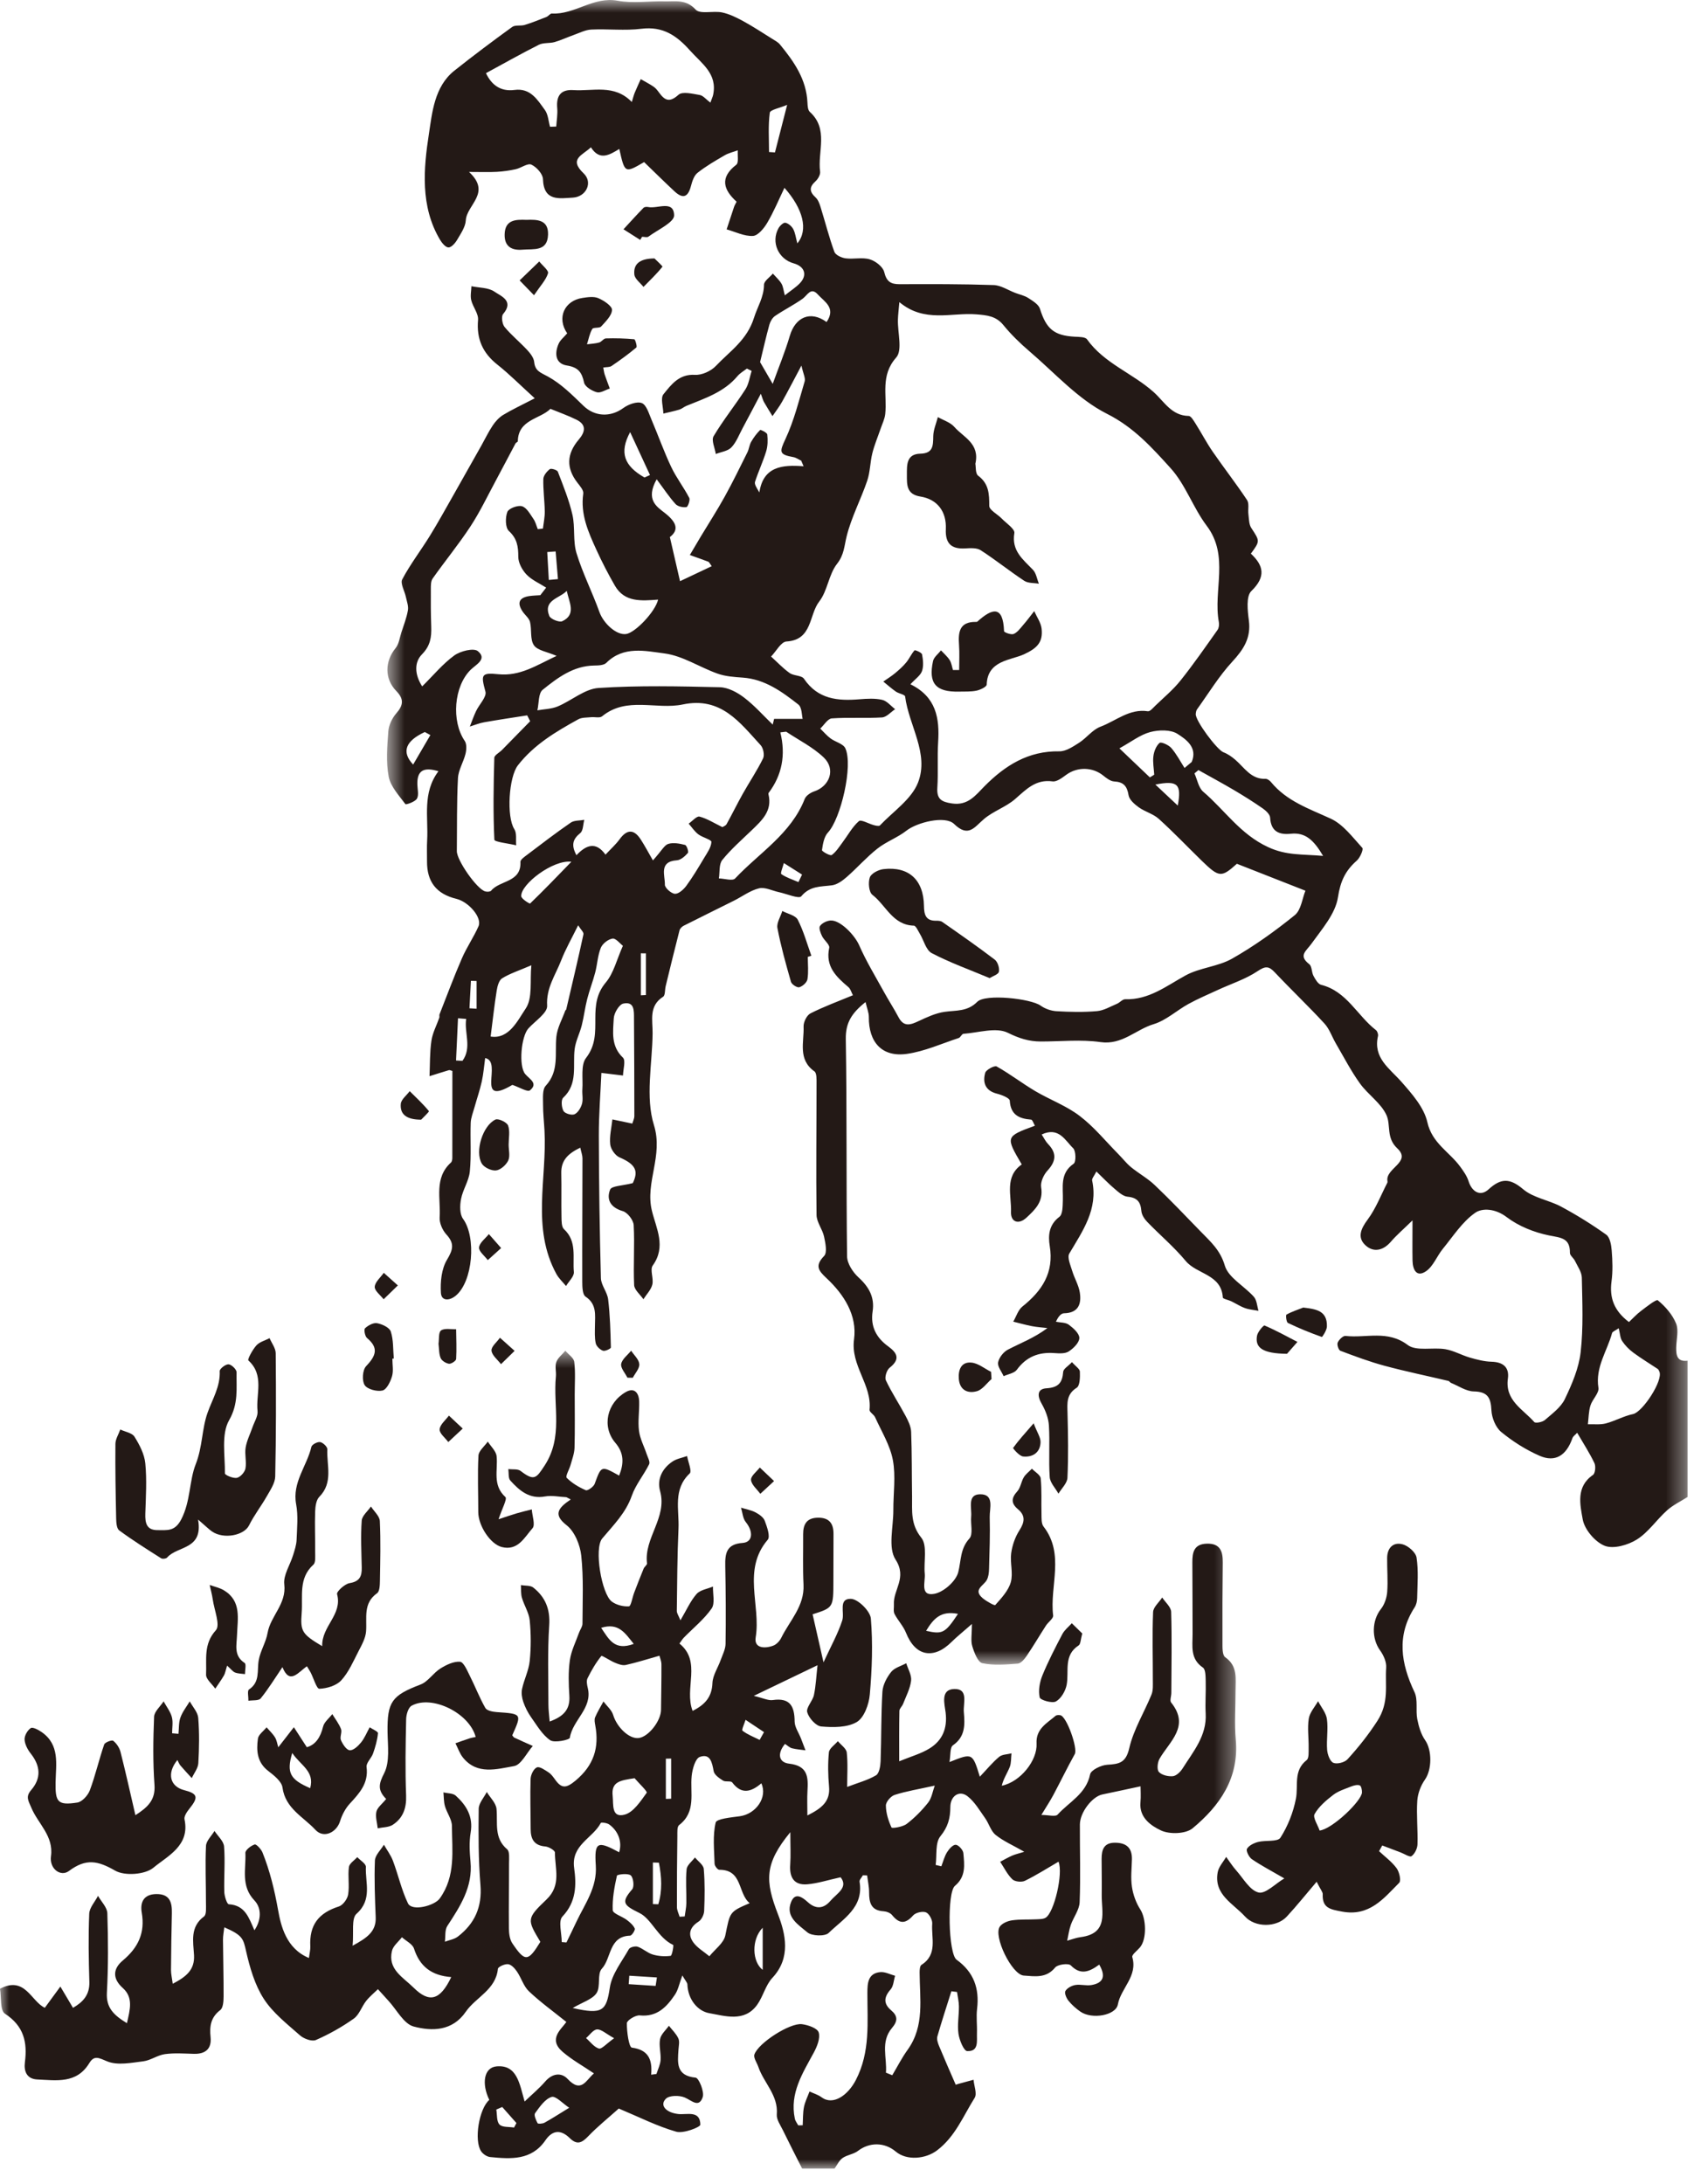 <?xml version="1.0" encoding="UTF-8"?>
<svg width="90px" height="116px" viewBox="0 0 90 116" version="1.1" xmlns="http://www.w3.org/2000/svg" xmlns:xlink="http://www.w3.org/1999/xlink">
    <!-- Generator: Sketch 60 (88103) - https://sketch.com -->
    <title>figure57</title>
    <desc>Created with Sketch.</desc>
    <defs>
        <polygon id="path-1" points="0.561 0.826 69.659 0.826 69.659 89.236 0.561 89.236"></polygon>
        <polygon id="path-3" points="0 0.565 65.676 0.565 65.676 43.999 0 43.999"></polygon>
    </defs>
    <g id="页面-1" stroke="none" stroke-width="1" fill="none" fill-rule="evenodd">
        <g id="29-44" transform="translate(-861, -801)">
            <g id="figure57" transform="translate(861, 800)">
                <g id="编组" transform="translate(20, 0.174)">
                    <mask id="mask-2" fill="white">
                        <use xlink:href="#path-1"></use>
                    </mask>
                    <g id="Clip-2"></g>
                    <path d="M4.942,54.375 C5.068,54.383 5.195,54.392 5.321,54.4 L5.321,52.927 C5.22,52.924 5.12,52.92 5.019,52.917 C4.994,53.403 4.967,53.889 4.942,54.375 L4.942,54.375 Z M22.421,47.674 C22.484,47.541 22.548,47.408 22.612,47.275 L21.645,46.663 C21.594,46.866 21.449,47.206 21.51,47.249 C21.781,47.438 22.112,47.54 22.421,47.674 L22.421,47.674 Z M9.158,31.627 C9.32,31.612 9.481,31.598 9.643,31.582 C9.602,31.093 9.561,30.603 9.52,30.113 C9.372,30.123 9.222,30.134 9.074,30.145 C9.102,30.639 9.129,31.133 9.158,31.627 L9.158,31.627 Z M41.383,42.494 C41.844,42.928 42.172,43.235 42.573,43.61 C42.784,42.472 42.576,42.26 41.383,42.494 L41.383,42.494 Z M30.896,86.539 C29.972,86.353 29.588,86.807 29.203,87.438 C30.077,87.637 30.217,87.561 30.896,86.539 L30.896,86.539 Z M14.047,53.686 C14.137,53.681 14.227,53.677 14.317,53.673 L14.317,51.459 C14.227,51.458 14.137,51.457 14.047,51.457 L14.047,53.686 Z M4.767,54.941 C4.623,54.931 4.477,54.919 4.333,54.907 C4.298,55.654 4.264,56.402 4.229,57.149 C4.342,57.155 4.456,57.162 4.569,57.168 C5.083,56.462 4.657,55.681 4.767,54.941 L4.767,54.941 Z M2.865,39.865 L2.569,39.704 C1.564,40.169 1.303,40.746 1.95,41.432 C2.271,40.883 2.568,40.374 2.865,39.865 L2.865,39.865 Z M10.11,32.208 C9.725,32.612 8.844,32.689 9.184,33.54 C9.252,33.708 9.714,33.894 9.876,33.817 C10.625,33.464 10.244,32.824 10.11,32.208 L10.11,32.208 Z M14.242,26.186 C14.338,26.142 14.436,26.098 14.533,26.055 C14.197,25.328 13.861,24.601 13.478,23.775 C12.892,24.862 13.157,25.57 14.242,26.186 L14.242,26.186 Z M20.858,8.901 C20.963,8.908 21.069,8.914 21.173,8.921 C21.37,8.157 21.565,7.393 21.82,6.396 C21.433,6.562 20.92,6.655 20.898,6.813 C20.806,7.499 20.858,8.204 20.858,8.901 L20.858,8.901 Z M10.356,46.594 C9.39,46.468 7.658,47.791 7.693,48.423 C7.701,48.568 8.141,48.833 8.162,48.813 C8.866,48.136 9.544,47.43 10.356,46.594 L10.356,46.594 Z M42.933,41.613 L43.314,41.294 C43.637,40.53 43.018,40.094 42.557,39.801 C42.193,39.569 41.564,39.585 41.11,39.706 C40.577,39.848 40.105,40.223 39.472,40.571 C40.017,41.09 40.555,41.603 41.092,42.114 C41.17,42.065 41.246,42.018 41.323,41.969 C41.303,41.64 41.237,41.305 41.279,40.983 C41.311,40.731 41.426,40.437 41.607,40.281 C41.685,40.213 42.086,40.388 42.227,40.55 C42.505,40.868 42.703,41.255 42.933,41.613 L42.933,41.613 Z M6.067,55.876 C7.042,56.033 7.503,55.021 7.928,54.393 C8.308,53.833 8.147,52.907 8.23,52.092 C7.555,52.382 7.085,52.532 6.677,52.784 C6.508,52.889 6.426,53.204 6.389,53.437 C6.268,54.188 6.186,54.945 6.067,55.876 L6.067,55.876 Z M23.915,17.929 C24.433,17.172 23.796,16.849 23.453,16.468 C23.075,16.046 22.9,16.51 22.638,16.695 C22.171,17.025 21.655,17.282 21.181,17.604 C21.039,17.7 20.925,17.896 20.877,18.067 C20.703,18.692 20.561,19.327 20.383,20.058 C20.556,20.355 20.819,20.811 21.053,21.214 C21.362,20.356 21.708,19.522 21.962,18.662 C22.254,17.671 23.053,17.302 23.915,17.929 L23.915,17.929 Z M13.094,51.056 C12.935,50.937 12.716,50.648 12.544,50.674 C12.309,50.709 12.011,50.943 11.92,51.166 C11.754,51.574 11.736,52.04 11.623,52.474 C11.499,52.95 11.317,53.412 11.196,53.89 C11.078,54.351 11.023,54.827 10.907,55.288 C10.8,55.711 10.584,56.114 10.531,56.54 C10.421,57.425 10.718,58.385 9.921,59.128 C9.799,59.24 9.833,59.642 9.937,59.83 C10.013,59.966 10.373,60.072 10.522,60.005 C10.706,59.923 10.86,59.662 10.921,59.449 C10.988,59.21 10.921,58.937 10.94,58.68 C10.982,58.112 10.843,57.394 11.136,57.013 C11.66,56.335 11.627,55.643 11.629,54.911 C11.631,54.218 11.684,53.6 12.188,53.002 C12.602,52.51 12.761,51.803 13.094,51.056 L13.094,51.056 Z M50.295,46.283 C49.792,45.431 49.346,45.026 48.581,45.106 C47.954,45.173 47.523,44.987 47.48,44.25 C47.469,44.078 47.258,43.88 47.092,43.764 C46.597,43.42 46.086,43.099 45.567,42.792 C44.942,42.424 44.303,42.079 43.671,41.725 C43.6,41.783 43.53,41.842 43.46,41.901 C43.61,42.231 43.676,42.662 43.926,42.875 C45.071,43.85 45.886,45.13 47.377,45.818 C48.357,46.271 49.166,46.183 50.295,46.283 L50.295,46.283 Z M66.001,71.369 C65.814,71.5 65.669,71.546 65.647,71.625 C65.386,72.585 64.75,73.438 64.922,74.531 C64.967,74.813 64.599,75.143 64.498,75.474 C64.4,75.789 64.403,76.136 64.362,76.469 C64.681,76.458 65.014,76.503 65.315,76.424 C65.807,76.295 66.267,76.03 66.762,75.927 C67.27,75.82 68.366,74.148 68.162,73.675 C68.14,73.624 68.116,73.561 68.073,73.531 C67.64,73.241 67.192,72.974 66.775,72.664 C66.547,72.496 66.338,72.282 66.182,72.047 C66.074,71.884 66.071,71.65 66.001,71.369 L66.001,71.369 Z M21.767,39.686 C21.664,39.698 21.561,39.71 21.458,39.723 C21.754,40.924 21.547,41.995 20.837,42.937 C20.822,42.956 20.823,42.995 20.83,43.021 C21.038,43.892 20.48,44.397 19.939,44.918 C19.404,45.434 18.838,45.926 18.374,46.5 C18.19,46.727 18.247,47.147 18.194,47.479 C18.488,47.487 18.921,47.626 19.055,47.483 C20.336,46.121 22.026,45.111 22.753,43.259 C22.822,43.084 23.059,42.924 23.253,42.859 C24.084,42.583 24.41,41.677 23.768,41.06 C23.192,40.507 22.441,40.137 21.767,39.686 L21.767,39.686 Z M22.643,39.005 C22.596,38.832 22.613,38.398 22.413,38.241 C21.541,37.559 20.637,36.898 19.461,36.814 C19.011,36.783 18.543,36.751 18.125,36.603 C17.173,36.266 16.274,35.656 15.304,35.53 C14.296,35.4 13.13,35.115 12.215,36.029 C12.082,36.163 11.786,36.17 11.564,36.173 C10.459,36.19 9.625,36.822 8.833,37.459 C8.597,37.647 8.637,38.178 8.55,38.552 C8.912,38.487 9.296,38.483 9.627,38.346 C10.366,38.038 11.061,37.413 11.803,37.364 C13.943,37.225 16.098,37.275 18.247,37.325 C18.681,37.336 19.165,37.595 19.527,37.87 C20.081,38.29 20.548,38.823 21.053,39.309 C21.078,39.207 21.102,39.106 21.128,39.005 L22.643,39.005 Z M17.741,6.277 C17.817,6.066 17.866,5.968 17.888,5.863 C18.124,4.736 17.28,4.205 16.656,3.505 C15.945,2.708 15.215,2.214 14.079,2.354 C13.203,2.464 12.302,2.354 11.415,2.396 C11.094,2.411 10.78,2.579 10.466,2.689 C10.131,2.808 9.806,2.963 9.465,3.061 C9.195,3.137 8.872,3.082 8.63,3.203 C7.698,3.671 6.788,4.187 5.818,4.712 C6.113,5.329 6.586,5.701 7.336,5.603 C8.188,5.491 8.553,6.126 8.948,6.666 C9.123,6.903 9.136,7.258 9.223,7.56 C9.333,7.556 9.443,7.551 9.552,7.547 C9.573,7.222 9.633,6.893 9.605,6.572 C9.546,5.92 9.787,5.567 10.464,5.611 C11.511,5.68 12.636,5.28 13.567,6.243 C13.642,6.002 13.672,5.869 13.724,5.746 C13.824,5.505 13.935,5.268 14.042,5.029 C14.272,5.163 14.511,5.284 14.73,5.434 C14.845,5.513 14.936,5.634 15.02,5.749 C15.327,6.171 15.579,6.283 16.049,5.858 C16.257,5.671 16.798,5.807 17.175,5.871 C17.359,5.902 17.513,6.106 17.741,6.277 L17.741,6.277 Z M8.706,32.437 C8.809,32.303 8.913,32.169 9.017,32.035 C8.664,31.809 8.257,31.635 7.975,31.342 C7.744,31.101 7.535,30.718 7.536,30.398 C7.537,29.851 7.475,29.432 7.035,29.025 C6.843,28.848 6.841,28.312 6.954,28.015 C7.024,27.828 7.507,27.647 7.733,27.713 C7.981,27.785 8.164,28.131 8.338,28.382 C8.45,28.541 8.496,28.745 8.571,28.929 C8.662,28.92 8.753,28.911 8.844,28.901 C8.88,28.597 8.948,28.292 8.943,27.987 C8.933,27.414 8.852,26.841 8.866,26.27 C8.871,26.085 9.049,25.867 9.21,25.742 C9.28,25.687 9.602,25.785 9.638,25.879 C9.926,26.633 10.236,27.388 10.414,28.171 C10.563,28.831 10.433,29.564 10.629,30.205 C10.955,31.272 11.47,32.28 11.848,33.335 C12.066,33.941 12.754,34.573 13.265,34.499 C13.746,34.43 14.811,33.322 14.964,32.672 C14.093,32.735 13.188,32.831 12.67,31.934 C12.312,31.314 11.983,30.676 11.686,30.026 C11.254,29.082 10.829,28.136 10.988,27.039 C11.013,26.862 10.809,26.633 10.673,26.457 C10.077,25.683 10.099,24.935 10.752,24.168 C11.079,23.784 11.181,23.394 10.637,23.121 C10.195,22.9 9.724,22.737 9.244,22.539 C8.693,23.091 7.532,23.099 7.511,24.262 C7.51,24.3 7.415,24.329 7.389,24.376 C7.039,25.032 6.697,25.692 6.344,26.347 C5.902,27.166 5.501,28.013 4.992,28.788 C4.369,29.738 3.643,30.621 2.987,31.551 C2.884,31.695 2.891,31.934 2.89,32.129 C2.885,32.788 2.888,33.448 2.911,34.107 C2.93,34.664 2.868,35.12 2.419,35.578 C2.006,35.999 2.02,36.642 2.43,37.28 C3.034,36.683 3.528,36.079 4.138,35.636 C4.463,35.401 5.168,35.228 5.388,35.408 C5.9,35.829 5.289,36.12 5.009,36.394 C4.115,37.27 3.97,39.12 4.69,40.176 C4.802,40.34 4.786,40.643 4.733,40.857 C4.627,41.298 4.353,41.718 4.331,42.155 C4.263,43.444 4.286,44.738 4.271,46.03 C4.266,46.513 5.331,48.043 5.779,48.169 C5.876,48.196 6.044,48.19 6.093,48.131 C6.554,47.567 7.701,47.703 7.65,46.602 C7.644,46.484 7.856,46.337 7.992,46.235 C8.762,45.652 9.53,45.062 10.325,44.515 C10.51,44.388 10.8,44.413 11.042,44.368 C10.976,44.607 10.987,44.943 10.83,45.069 C10.422,45.398 10.34,45.716 10.626,46.246 C11.143,45.698 11.657,45.503 12.169,46.216 C12.457,45.906 12.716,45.678 12.915,45.404 C13.315,44.854 13.686,44.857 14.047,45.418 C14.263,45.752 14.449,46.106 14.689,46.522 C15.16,45.998 15.298,45.708 15.506,45.645 C15.777,45.562 16.11,45.627 16.398,45.701 C16.485,45.724 16.599,46.066 16.546,46.127 C16.394,46.299 16.171,46.501 15.963,46.516 C14.987,46.584 15.338,47.317 15.324,47.812 C15.319,47.979 15.662,48.284 15.858,48.295 C16.055,48.306 16.32,48.066 16.464,47.87 C16.807,47.402 17.105,46.901 17.403,46.402 C17.567,46.127 17.783,45.834 17.796,45.541 C17.801,45.42 17.319,45.305 17.098,45.135 C16.9,44.983 16.755,44.761 16.588,44.569 C16.783,44.436 17.015,44.157 17.166,44.196 C17.572,44.303 17.943,44.543 18.378,44.754 C18.421,44.725 18.552,44.685 18.601,44.598 C18.898,44.065 19.165,43.516 19.463,42.984 C19.818,42.354 20.224,41.752 20.541,41.104 C20.627,40.928 20.553,40.555 20.412,40.402 C19.299,39.193 18.306,37.813 16.276,38.24 C14.869,38.536 13.302,37.795 11.987,38.87 C11.861,38.973 11.594,38.895 11.395,38.917 C11.169,38.941 10.912,38.925 10.724,39.028 C9.537,39.683 8.377,40.368 7.516,41.471 C7.031,42.093 6.9,44.202 7.327,44.865 C7.465,45.082 7.397,45.432 7.424,45.72 C7.02,45.622 6.27,45.542 6.265,45.425 C6.195,43.978 6.221,42.524 6.262,41.074 C6.266,40.932 6.533,40.798 6.672,40.655 C7.171,40.148 7.669,39.639 8.167,39.13 C8.114,39.026 8.061,38.923 8.009,38.819 C7.247,38.939 6.483,39.051 5.722,39.186 C5.463,39.231 5.214,39.336 4.962,39.413 C5.07,39.14 5.166,38.859 5.292,38.594 C5.459,38.239 5.866,37.838 5.791,37.559 C5.553,36.678 5.544,36.536 6.47,36.633 C7.629,36.752 8.489,36.167 9.571,35.66 C9.063,35.439 8.557,35.375 8.366,35.095 C8.153,34.784 8.259,34.269 8.159,33.859 C8.109,33.657 7.899,33.498 7.772,33.313 C7.46,32.854 7.568,32.564 8.13,32.482 C8.32,32.455 8.513,32.451 8.706,32.437 L8.706,32.437 Z M27.782,16.872 C27.747,17.283 27.712,17.543 27.705,17.805 C27.686,18.491 27.96,19.427 27.613,19.815 C26.761,20.775 27.138,21.805 27.032,22.812 C27.004,23.081 26.872,23.34 26.783,23.603 C26.636,24.033 26.457,24.454 26.347,24.894 C26.227,25.376 26.232,25.896 26.073,26.362 C25.734,27.356 25.23,28.303 24.98,29.314 C24.852,29.83 24.85,30.29 24.471,30.771 C24.027,31.336 23.968,32.204 23.525,32.772 C22.971,33.481 23.171,34.813 21.783,34.896 C21.496,34.912 21.238,35.416 20.966,35.695 C21.292,35.991 21.596,36.317 21.952,36.57 C22.171,36.726 22.589,36.689 22.715,36.876 C23.453,37.967 24.512,38.061 25.671,37.964 C26.069,37.932 26.488,37.907 26.871,37.995 C27.125,38.054 27.331,38.319 27.557,38.491 C27.326,38.645 27.1,38.914 26.86,38.929 C25.973,38.983 25.078,38.917 24.192,38.98 C23.976,38.996 23.783,39.332 23.579,39.521 C23.759,39.696 23.924,39.894 24.125,40.043 C24.379,40.233 24.796,40.323 24.91,40.565 C25.338,41.478 24.667,44.316 23.99,45.038 C23.781,45.261 23.717,45.65 23.671,45.975 C23.663,46.044 24.109,46.294 24.188,46.237 C24.423,46.069 24.588,45.797 24.769,45.556 C25.053,45.177 25.285,44.739 25.633,44.436 C25.747,44.335 26.153,44.578 26.429,44.65 C26.533,44.678 26.7,44.716 26.749,44.664 C27.454,43.922 28.427,43.275 28.774,42.387 C29.376,40.846 28.285,39.358 28.088,37.817 C28.076,37.713 27.754,37.665 27.598,37.558 C27.365,37.396 27.152,37.203 26.929,37.024 C27.14,36.876 27.361,36.74 27.558,36.576 C27.768,36.402 27.973,36.218 28.146,36.009 C28.311,35.809 28.416,35.558 28.588,35.366 C28.617,35.336 28.967,35.481 28.987,35.581 C29.043,35.87 29.077,36.2 28.984,36.468 C28.902,36.703 28.637,36.876 28.37,37.168 C29.739,37.837 29.924,38.971 29.842,40.243 C29.792,41.044 29.852,41.853 29.8,42.653 C29.761,43.26 30.006,43.414 30.579,43.498 C31.429,43.623 31.828,43.065 32.3,42.588 C33.401,41.477 34.634,40.7 36.282,40.729 C36.629,40.735 37.007,40.48 37.328,40.276 C37.728,40.021 38.042,39.579 38.467,39.421 C39.289,39.114 40.004,38.45 40.985,38.601 C41.101,38.618 41.262,38.42 41.384,38.302 C41.838,37.864 42.331,37.456 42.72,36.967 C43.412,36.101 44.044,35.187 44.685,34.282 C44.759,34.178 44.781,33.999 44.756,33.867 C44.443,32.178 45.328,30.362 44.111,28.75 C43.388,27.792 42.989,26.569 42.194,25.692 C41.21,24.605 40.241,23.521 38.81,22.802 C37.274,22.028 36.046,20.639 34.704,19.493 C34.205,19.066 33.725,18.602 33.311,18.094 C32.916,17.608 32.439,17.568 31.873,17.521 C30.543,17.413 29.121,17.988 27.782,16.872 L27.782,16.872 Z M69.66,80.33 C69.293,80.564 68.887,80.756 68.566,81.043 C68.012,81.538 67.58,82.202 66.965,82.588 C66.491,82.886 65.721,83.106 65.256,82.923 C64.745,82.721 64.185,82.061 64.088,81.521 C63.951,80.749 63.716,79.787 64.631,79.161 C64.753,79.079 64.79,78.701 64.71,78.533 C64.453,77.994 64.124,77.489 63.794,76.921 C63.709,77.015 63.58,77.097 63.54,77.21 C63.217,78.127 62.631,78.506 61.797,78.143 C61.07,77.825 60.375,77.386 59.761,76.882 C59.463,76.638 59.257,76.13 59.238,75.729 C59.205,75.059 59.04,74.739 58.299,74.725 C57.893,74.717 57.491,74.434 57.089,74.271 C57.039,74.25 57.005,74.18 56.955,74.167 C55.824,73.899 54.683,73.665 53.562,73.363 C52.764,73.148 51.985,72.857 51.212,72.565 C51.116,72.529 51.021,72.238 51.07,72.13 C51.138,71.975 51.355,71.763 51.484,71.777 C52.581,71.905 53.717,71.447 54.791,72.259 C55.249,72.605 56.122,72.37 56.792,72.482 C57.239,72.558 57.655,72.802 58.097,72.929 C58.469,73.036 58.857,73.137 59.241,73.147 C59.857,73.163 60.196,73.443 60.112,74.043 C59.95,75.211 60.916,75.668 61.513,76.35 C61.581,76.427 61.945,76.357 62.076,76.244 C62.464,75.908 62.925,75.573 63.137,75.133 C63.515,74.344 63.881,73.494 63.978,72.639 C64.127,71.333 64.066,70.001 64.04,68.681 C64.034,68.38 63.813,68.079 63.673,67.787 C63.601,67.637 63.407,67.505 63.408,67.367 C63.418,66.562 62.918,66.565 62.292,66.438 C61.502,66.278 60.678,65.946 60.041,65.462 C59.451,65.014 58.759,64.97 58.376,65.237 C57.69,65.715 57.203,66.483 56.657,67.15 C56.341,67.536 56.151,68.074 55.764,68.34 C55.261,68.685 55.057,68.257 55.046,67.783 C55.034,67.166 55.044,66.548 55.044,65.641 C54.548,66.124 54.196,66.424 53.898,66.771 C53.487,67.249 52.973,67.358 52.545,66.963 C52.101,66.554 52.293,66.093 52.657,65.604 C53.096,65.016 53.366,64.301 53.707,63.641 C53.718,63.617 53.719,63.583 53.714,63.556 C53.588,62.869 55.02,62.547 54.236,61.815 C53.633,61.254 53.904,60.583 53.66,60.047 C53.369,59.405 52.675,58.96 52.249,58.364 C51.77,57.697 51.39,56.958 50.974,56.247 C50.767,55.893 50.634,55.476 50.364,55.183 C49.51,54.256 48.594,53.387 47.73,52.47 C47.411,52.131 47.234,52.123 46.817,52.402 C46.181,52.829 45.421,53.07 44.715,53.396 C44.189,53.639 43.653,53.865 43.145,54.144 C42.517,54.489 41.956,55.019 41.29,55.22 C40.343,55.505 39.619,56.336 38.469,56.172 C37.428,56.023 36.349,56.142 35.287,56.14 C34.662,56.139 34.139,55.971 33.545,55.677 C32.918,55.368 31.984,55.675 31.185,55.732 C31.097,55.739 31.033,55.923 30.935,55.955 C30.021,56.255 29.12,56.665 28.18,56.798 C26.865,56.983 26.145,56.187 26.16,54.832 C26.162,54.611 26.064,54.389 25.985,54.046 C25.244,54.634 24.921,55.153 24.936,56.01 C24.999,59.856 24.955,63.704 25.004,67.552 C25.009,67.936 25.315,68.4 25.619,68.676 C26.174,69.182 26.475,69.733 26.361,70.478 C26.239,71.276 26.558,71.873 27.182,72.326 C27.677,72.686 27.841,73.014 27.263,73.469 C27.109,73.591 26.989,73.973 27.066,74.136 C27.37,74.783 27.771,75.384 28.108,76.017 C28.249,76.281 28.396,76.581 28.408,76.87 C28.452,78.018 28.439,79.167 28.457,80.315 C28.467,81.067 28.368,81.774 28.945,82.49 C29.282,82.907 29.069,83.758 29.131,84.41 C29.171,84.836 28.861,85.617 29.64,85.474 C30.137,85.382 30.787,84.804 30.91,84.326 C31.068,83.708 31.005,83.086 31.504,82.535 C31.711,82.307 31.56,81.766 31.597,81.37 C31.64,80.923 31.375,80.198 32.066,80.187 C32.848,80.175 32.569,80.94 32.582,81.401 C32.607,82.318 32.572,83.238 32.547,84.156 C32.543,84.352 32.518,84.567 32.429,84.735 C32.264,85.046 31.678,85.252 32.204,85.701 C32.403,85.871 32.838,86.114 32.878,86.069 C33.202,85.702 33.575,85.308 33.702,84.856 C33.836,84.38 33.656,83.824 33.723,83.318 C33.78,82.897 33.933,82.457 34.161,82.102 C34.442,81.663 34.491,81.321 34.078,80.976 C33.713,80.669 33.721,80.389 34.046,80.032 C34.222,79.84 34.251,79.521 34.392,79.286 C34.498,79.111 34.678,78.98 34.825,78.83 C34.988,79 35.272,79.158 35.291,79.343 C35.354,79.969 35.315,80.604 35.333,81.234 C35.338,81.46 35.319,81.742 35.44,81.898 C36.583,83.372 35.759,85.055 35.952,86.625 C35.971,86.784 35.691,86.972 35.571,87.159 C35.227,87.691 34.907,88.238 34.551,88.762 C34.433,88.936 34.244,89.167 34.072,89.181 C33.445,89.23 32.793,89.287 32.19,89.158 C31.953,89.107 31.758,88.593 31.656,88.256 C31.567,87.967 31.637,87.629 31.637,87.075 C31.138,87.514 30.833,87.754 30.559,88.026 C29.592,88.988 28.629,88.788 28.135,87.544 C27.993,87.186 27.703,86.889 27.524,86.541 C27.453,86.401 27.502,86.202 27.492,86.03 C27.449,85.255 28.207,84.622 27.58,83.656 C27.169,83.024 27.466,81.926 27.462,81.035 C27.457,80.146 27.598,79.231 27.437,78.372 C27.29,77.582 26.832,76.849 26.494,76.098 C26.427,75.948 26.185,75.82 26.197,75.701 C26.334,74.367 25.182,73.359 25.374,71.955 C25.547,70.685 24.841,69.575 23.911,68.709 C23.473,68.301 23.287,68.046 23.785,67.529 C23.958,67.35 23.854,66.84 23.781,66.502 C23.696,66.107 23.387,65.738 23.382,65.355 C23.351,63.029 23.382,60.703 23.382,58.377 C23.382,58.154 23.397,57.818 23.269,57.727 C22.373,57.092 22.727,56.168 22.693,55.35 C22.683,55.113 22.861,54.748 23.057,54.648 C23.767,54.287 24.521,54.013 25.314,53.683 C25.232,53.529 25.19,53.351 25.078,53.255 C24.431,52.705 23.84,52.158 24.055,51.165 C24.092,50.995 23.781,50.765 23.673,50.541 C23.593,50.376 23.492,50.114 23.565,50.007 C23.67,49.852 23.918,49.732 24.115,49.715 C24.629,49.671 25.408,50.486 25.646,51.027 C26.02,51.88 26.509,52.683 26.96,53.501 C27.21,53.957 27.496,54.393 27.738,54.852 C28.021,55.389 28.379,55.256 28.809,55.054 C29.249,54.848 29.711,54.633 30.183,54.565 C30.798,54.478 31.396,54.561 31.922,54.031 C32.36,53.593 34.77,53.864 35.284,54.233 C35.519,54.401 35.839,54.514 36.129,54.531 C36.843,54.573 37.567,54.589 38.28,54.527 C38.643,54.496 38.994,54.283 39.343,54.137 C39.498,54.072 39.638,53.891 39.781,53.896 C41.039,53.934 41.961,53.194 42.985,52.633 C43.745,52.216 44.709,52.166 45.461,51.739 C46.632,51.074 47.742,50.278 48.79,49.43 C49.128,49.155 49.188,48.54 49.355,48.131 C48.196,47.676 46.988,47.201 45.714,46.701 C44.888,47.441 44.774,47.441 43.842,46.535 C43.083,45.796 42.351,45.026 41.565,44.316 C41.27,44.049 40.836,43.941 40.505,43.705 C40.279,43.542 40,43.303 39.96,43.062 C39.88,42.575 39.693,42.356 39.194,42.329 C38.994,42.318 38.784,42.153 38.613,42.016 C38.048,41.559 37.242,41.544 36.656,41.97 C36.435,42.131 36.148,42.356 35.921,42.325 C35.024,42.203 34.521,42.751 33.93,43.265 C33.44,43.691 32.766,43.906 32.272,44.329 C31.76,44.767 31.449,45.323 30.689,44.586 C30.213,44.124 28.717,44.504 28.161,44.94 C27.687,45.312 27.088,45.523 26.615,45.896 C26.034,46.354 25.54,46.92 24.98,47.409 C24.757,47.604 24.474,47.809 24.198,47.845 C23.607,47.923 23.036,47.865 22.57,48.429 C22.446,48.579 21.795,48.297 21.385,48.209 C21.03,48.134 20.644,47.928 20.326,48.005 C19.856,48.119 19.438,48.438 18.994,48.661 C18.105,49.106 17.212,49.542 16.325,49.991 C16.231,50.038 16.128,50.141 16.102,50.236 C15.848,51.221 15.608,52.21 15.367,53.198 C15.319,53.39 15.348,53.687 15.231,53.762 C14.458,54.255 14.679,55.011 14.672,55.7 C14.654,57.337 14.28,59.089 14.743,60.58 C15.252,62.219 14.266,63.61 14.634,65.126 C14.865,66.074 15.405,67.029 14.679,68.037 C14.519,68.261 14.736,68.725 14.657,69.048 C14.588,69.33 14.348,69.569 14.184,69.828 C14.011,69.578 13.703,69.333 13.691,69.075 C13.642,68.016 13.724,66.95 13.667,65.892 C13.652,65.625 13.341,65.223 13.089,65.149 C12.44,64.961 12.204,64.538 12.415,64.005 C12.495,63.804 13.077,63.803 13.619,63.661 C13.931,63.02 13.778,62.664 12.912,62.293 C12.683,62.194 12.447,61.854 12.42,61.602 C12.373,61.17 12.489,60.721 12.536,60.278 C12.865,60.348 13.195,60.417 13.592,60.5 C13.623,60.393 13.702,60.241 13.702,60.09 C13.703,58.367 13.693,56.645 13.683,54.922 C13.681,54.517 13.717,53.999 13.116,54.126 C12.894,54.173 12.625,54.625 12.609,54.905 C12.57,55.626 12.448,56.382 13.095,56.997 C13.254,57.147 13.106,57.622 13.099,57.947 C12.747,57.904 12.394,57.861 11.952,57.808 C11.905,58.875 11.813,60.002 11.815,61.13 C11.821,63.655 11.857,66.181 11.925,68.705 C11.935,69.084 12.264,69.447 12.31,69.834 C12.412,70.681 12.434,71.538 12.455,72.392 C12.457,72.452 12.145,72.604 12.033,72.562 C11.874,72.505 11.686,72.326 11.651,72.168 C11.584,71.865 11.606,71.541 11.609,71.227 C11.613,70.66 11.716,70.093 11.108,69.688 C10.944,69.579 10.936,69.166 10.935,68.892 C10.929,66.71 10.945,64.527 10.946,62.346 C10.946,62.186 10.882,62.024 10.83,61.778 C10.205,62.081 9.804,62.431 9.82,63.131 C9.838,63.906 9.815,64.682 9.831,65.456 C9.836,65.679 9.831,65.985 9.964,66.107 C10.668,66.755 10.415,67.611 10.489,68.381 C10.511,68.614 10.22,68.878 10.073,69.127 C9.9,68.915 9.689,68.724 9.56,68.487 C8.224,66.042 9.069,63.412 8.928,60.864 C8.903,60.406 8.849,59.948 8.852,59.49 C8.855,59.15 8.804,58.695 8.994,58.491 C9.716,57.71 9.47,56.784 9.558,55.894 C9.605,55.419 9.865,54.965 10.031,54.503 C10.04,54.478 10.077,54.46 10.083,54.436 C10.393,53.106 10.71,51.78 10.998,50.446 C11.021,50.339 10.852,50.189 10.716,49.968 C10.378,50.659 10.046,51.234 9.809,51.846 C9.509,52.618 9.009,53.301 9.069,54.242 C9.093,54.621 8.435,55.049 8.075,55.443 C7.688,55.869 7.546,57.442 7.904,57.869 C8.132,58.143 8.611,58.361 8.155,58.735 C8.029,58.839 7.598,58.571 7.222,58.444 C5.19,59.646 6.74,57.207 5.776,57.019 C5.719,57.427 5.688,57.851 5.597,58.261 C5.493,58.73 5.334,59.187 5.204,59.652 C5.129,59.92 5.018,60.19 5.008,60.463 C4.978,61.323 5.045,62.191 4.961,63.045 C4.911,63.543 4.589,64.008 4.494,64.508 C4.429,64.846 4.419,65.31 4.601,65.559 C5.311,66.53 5.125,68.892 4.211,69.642 C3.871,69.921 3.452,69.93 3.425,69.491 C3.389,68.905 3.456,68.216 3.748,67.732 C4.074,67.189 4.153,66.864 3.713,66.386 C3.505,66.158 3.338,65.774 3.358,65.476 C3.424,64.486 3.051,63.39 3.959,62.568 C4.013,62.52 4.03,62.408 4.031,62.326 C4.035,60.784 4.034,59.242 4.034,57.705 C3.956,57.686 3.896,57.649 3.851,57.662 C3.505,57.764 3.164,57.874 2.82,57.982 C2.848,57.354 2.83,56.718 2.921,56.098 C2.982,55.678 3.199,55.281 3.341,54.872 C3.359,54.82 3.331,54.752 3.35,54.702 C3.742,53.707 4.114,52.704 4.54,51.725 C4.794,51.139 5.165,50.603 5.423,50.019 C5.623,49.566 4.913,48.727 4.246,48.563 C3.186,48.306 2.679,47.657 2.687,46.571 C2.69,46.198 2.672,45.823 2.694,45.451 C2.762,44.223 2.428,42.937 3.294,41.786 C2.534,41.557 2.155,41.721 2.173,42.486 C2.18,42.743 2.262,43.05 2.151,43.243 C2.053,43.412 1.569,43.575 1.538,43.533 C1.197,43.072 0.751,42.602 0.65,42.073 C0.502,41.298 0.571,40.47 0.63,39.671 C0.656,39.339 0.831,38.965 1.053,38.713 C1.434,38.282 1.466,37.948 1.057,37.529 C0.418,36.877 0.443,35.949 1.018,35.245 C1.197,35.028 1.234,34.692 1.326,34.408 C1.451,34.022 1.603,33.64 1.671,33.243 C1.711,33.019 1.615,32.768 1.564,32.53 C1.498,32.213 1.254,31.812 1.369,31.597 C1.796,30.796 2.355,30.065 2.835,29.29 C3.268,28.588 3.667,27.863 4.075,27.146 C4.577,26.263 5.074,25.379 5.572,24.494 C5.773,24.137 5.95,23.763 6.177,23.424 C6.321,23.209 6.511,22.999 6.729,22.865 C7.182,22.589 7.668,22.365 8.41,21.98 C7.609,21.252 7.051,20.687 6.434,20.199 C5.648,19.579 5.309,18.831 5.398,17.82 C5.428,17.484 5.124,17.13 5.036,16.769 C4.979,16.536 5.039,16.275 5.046,16.027 C5.461,16.114 5.949,16.094 6.269,16.316 C6.605,16.55 7.331,16.799 6.729,17.506 C6.623,17.631 6.68,18.037 6.808,18.192 C7.171,18.632 7.623,18.996 8.012,19.416 C8.176,19.594 8.358,19.827 8.38,20.05 C8.429,20.538 8.719,20.611 9.104,20.821 C9.809,21.205 10.409,21.807 10.996,22.376 C11.591,22.954 12.427,23.001 13.117,22.496 C13.382,22.302 13.842,22.132 14.1,22.234 C14.348,22.334 14.474,22.79 14.611,23.108 C14.969,23.945 15.272,24.808 15.662,25.629 C15.931,26.198 16.328,26.707 16.619,27.269 C16.679,27.384 16.545,27.749 16.468,27.759 C16.282,27.784 16.011,27.728 15.892,27.597 C15.555,27.226 15.277,26.801 14.888,26.28 C14.281,27.368 14.894,27.736 15.319,28.068 C15.921,28.539 16.107,28.954 15.589,29.35 C15.785,30.199 15.951,30.919 16.129,31.693 C16.662,31.44 17.226,31.173 17.813,30.896 C17.699,30.742 17.675,30.675 17.631,30.658 C17.306,30.534 16.977,30.421 16.65,30.304 C16.842,29.978 17.034,29.65 17.229,29.325 C17.656,28.616 18.106,27.921 18.506,27.197 C18.933,26.428 19.317,25.634 19.71,24.846 C19.796,24.671 19.812,24.459 19.908,24.292 C20.039,24.063 20.2,23.847 20.385,23.663 C20.414,23.636 20.754,23.804 20.764,23.901 C20.797,24.195 20.791,24.515 20.706,24.795 C20.538,25.344 20.291,25.867 20.114,26.413 C20.073,26.539 20.185,26.714 20.345,26.979 C20.546,25.606 21.552,25.498 22.693,25.59 C22.651,25.491 22.609,25.392 22.567,25.292 C22.43,25.229 22.299,25.131 22.156,25.105 C21.371,24.964 21.41,24.829 21.733,24.135 C22.184,23.168 22.445,22.111 22.751,21.082 C22.802,20.905 22.673,20.675 22.579,20.242 C22.163,21.022 21.868,21.598 21.552,22.161 C21.403,22.428 21.213,22.672 21.041,22.926 C20.89,22.678 20.734,22.432 20.59,22.18 C20.537,22.086 20.511,21.977 20.422,21.738 C20.062,22.419 19.76,22.997 19.451,23.572 C19.264,23.919 19.121,24.312 18.857,24.588 C18.667,24.787 18.311,24.827 18.029,24.938 C17.981,24.618 17.784,24.209 17.912,23.994 C18.424,23.134 19.059,22.348 19.603,21.504 C19.784,21.224 19.828,20.854 19.934,20.524 C19.85,20.483 19.765,20.442 19.68,20.401 C19.513,20.532 19.318,20.64 19.184,20.799 C18.467,21.658 17.445,21.981 16.464,22.383 C16.337,22.436 16.226,22.54 16.095,22.579 C15.816,22.664 15.528,22.722 15.244,22.791 C15.236,22.44 15.081,21.971 15.249,21.764 C15.662,21.255 16.076,20.684 16.92,20.734 C17.285,20.757 17.77,20.537 18.03,20.264 C18.773,19.479 19.69,18.894 20.062,17.695 C20.236,17.134 20.585,16.61 20.59,15.948 C20.592,15.749 20.896,15.554 21.061,15.356 C21.215,15.531 21.397,15.69 21.516,15.887 C21.609,16.04 21.623,16.24 21.697,16.511 C22.011,16.263 22.271,16.097 22.482,15.883 C22.911,15.447 22.762,14.978 22.165,14.812 C21.351,14.586 20.953,13.687 21.358,12.951 C21.431,12.817 21.621,12.637 21.723,12.656 C21.882,12.686 22.062,12.842 22.143,12.992 C22.254,13.199 22.28,13.451 22.361,13.751 C22.96,13.04 22.663,11.912 21.677,10.801 C21.375,11.43 21.11,12.071 20.761,12.662 C20.588,12.955 20.268,13.345 19.999,13.357 C19.541,13.38 19.07,13.139 18.605,13.008 C18.736,12.609 18.866,12.211 19,11.813 C19.026,11.735 19.073,11.663 19.134,11.539 C18.439,10.908 18.222,10.264 19.117,9.576 C19.257,9.469 19.176,9.072 19.198,8.81 C18.964,8.896 18.713,8.951 18.502,9.074 C18.005,9.363 17.504,9.652 17.056,10.007 C16.87,10.154 16.775,10.458 16.709,10.709 C16.55,11.306 16.281,11.405 15.826,10.98 C15.285,10.475 14.757,9.953 14.221,9.435 C13.194,10.033 13.194,10.033 12.903,8.737 C12.391,9.047 11.86,9.387 11.395,8.649 C10.95,9.075 10.196,9.262 11.008,10.034 C11.514,10.516 11.143,11.281 10.437,11.322 C9.706,11.365 8.886,11.53 8.847,10.338 C8.838,10.063 8.505,9.695 8.229,9.569 C8.034,9.479 7.69,9.747 7.403,9.812 C7.074,9.885 6.736,9.933 6.399,9.952 C5.987,9.976 5.573,9.958 4.919,9.958 C6.129,11.078 4.795,11.694 4.747,12.53 C4.726,12.888 4.473,13.243 4.281,13.573 C4.18,13.745 3.978,13.971 3.826,13.968 C3.672,13.965 3.482,13.734 3.379,13.562 C2.318,11.785 2.504,9.771 2.788,7.933 C2.956,6.846 3.069,5.429 4.135,4.583 C5.142,3.783 6.171,3.011 7.213,2.257 C7.375,2.14 7.665,2.216 7.879,2.15 C8.271,2.03 8.654,1.875 9.036,1.724 C9.139,1.682 9.229,1.539 9.319,1.544 C10.539,1.611 11.531,0.624 12.817,0.864 C13.622,1.015 14.478,0.877 15.31,0.897 C15.881,0.912 16.444,0.772 16.958,1.335 C17.193,1.593 17.891,1.389 18.36,1.486 C18.75,1.568 19.129,1.755 19.483,1.948 C20.012,2.236 20.517,2.57 21.03,2.89 C21.173,2.979 21.334,3.063 21.438,3.189 C22.184,4.096 22.846,5.043 22.899,6.28 C22.906,6.447 22.92,6.673 23.024,6.768 C24.04,7.686 23.429,8.88 23.571,9.94 C23.592,10.103 23.458,10.337 23.323,10.458 C22.98,10.769 23.005,11.012 23.332,11.313 C23.467,11.438 23.542,11.648 23.599,11.834 C23.844,12.622 24.046,13.425 24.328,14.199 C24.389,14.37 24.709,14.518 24.926,14.546 C25.349,14.603 25.811,14.48 26.208,14.599 C26.515,14.689 26.909,14.994 26.977,15.273 C27.1,15.779 27.318,15.922 27.798,15.92 C29.463,15.913 31.13,15.909 32.794,15.966 C33.179,15.979 33.556,16.236 33.937,16.381 C34.169,16.469 34.424,16.521 34.629,16.652 C34.866,16.806 35.176,16.99 35.251,17.226 C35.587,18.294 35.997,18.649 37.103,18.709 C37.327,18.721 37.656,18.714 37.752,18.848 C38.669,20.132 40.181,20.649 41.303,21.66 C41.862,22.164 42.246,22.901 43.152,22.917 C43.28,22.919 43.423,23.175 43.525,23.335 C43.834,23.823 44.101,24.338 44.428,24.813 C45.025,25.678 45.672,26.508 46.254,27.383 C46.377,27.568 46.294,27.885 46.327,28.139 C46.359,28.386 46.352,28.673 46.479,28.866 C46.935,29.565 46.954,29.554 46.457,30.23 C47.136,30.862 47.269,31.454 46.482,32.217 C46.196,32.495 46.283,33.259 46.351,33.781 C46.471,34.706 46.072,35.314 45.473,35.964 C44.764,36.731 44.213,37.645 43.598,38.498 C43.551,38.563 43.537,38.66 43.529,38.744 C43.497,39.096 44.659,40.649 44.999,40.779 C45.228,40.866 45.444,41.016 45.631,41.178 C46.118,41.597 46.464,42.22 47.24,42.191 C47.335,42.188 47.46,42.28 47.528,42.363 C48.363,43.379 49.549,43.776 50.695,44.302 C51.359,44.605 51.86,45.292 52.378,45.857 C52.45,45.936 52.257,46.382 52.081,46.537 C51.481,47.064 51.213,47.625 51.084,48.479 C50.951,49.357 50.228,50.176 49.671,50.953 C49.389,51.346 48.966,51.573 49.56,52.035 C49.706,52.148 49.679,52.463 49.784,52.656 C49.882,52.839 50.024,53.089 50.191,53.13 C51.551,53.469 52.107,54.766 53.101,55.534 C53.177,55.593 53.232,55.755 53.211,55.849 C52.943,57.02 53.822,57.561 54.457,58.282 C55.016,58.919 55.657,59.642 55.832,60.422 C56.083,61.544 57,61.998 57.573,62.78 C57.75,63.021 57.934,63.278 58.022,63.558 C58.205,64.137 58.655,64.388 59.086,63.993 C59.744,63.391 60.216,63.387 60.925,63.988 C61.468,64.447 62.29,64.561 62.943,64.911 C63.77,65.356 64.574,65.854 65.337,66.4 C65.537,66.544 65.605,66.949 65.628,67.242 C65.671,67.784 65.691,68.34 65.619,68.876 C65.501,69.751 65.749,70.438 66.543,71.04 C66.745,70.852 66.947,70.628 67.184,70.45 C67.479,70.229 67.995,69.814 68.081,69.887 C68.478,70.215 68.856,70.645 69.048,71.116 C69.198,71.482 69.063,71.964 69.055,72.395 C69.048,72.808 69.106,73.165 69.66,73.092 L69.66,80.33 Z" id="Fill-1" fill="#231916" mask="url(#mask-2)"></path>
                </g>
                <g id="编组" transform="translate(0, 72.174)">
                    <mask id="mask-4" fill="white">
                        <use xlink:href="#path-3"></use>
                    </mask>
                    <g id="Clip-4"></g>
                    <path d="M26.683,40.728 C26.578,40.774 26.473,40.819 26.368,40.864 C26.415,41.136 26.377,41.492 26.537,41.659 C26.686,41.816 27.043,41.774 27.31,41.82 C27.353,41.74 27.395,41.66 27.438,41.581 C27.186,41.296 26.934,41.012 26.683,40.728 L26.683,40.728 Z M40.359,21.232 C40.437,21.094 40.514,20.957 40.591,20.819 C40.264,20.601 39.938,20.383 39.611,20.166 C39.551,20.367 39.389,20.7 39.449,20.745 C39.718,20.952 40.05,21.077 40.359,21.232 L40.359,21.232 Z M34.832,34.297 C34.856,34.148 34.878,33.998 34.901,33.848 C34.412,33.817 33.923,33.787 33.434,33.756 L33.402,34.205 C33.878,34.236 34.356,34.267 34.832,34.297 L34.832,34.297 Z M32.628,37.076 C32.185,36.832 31.946,36.595 31.72,36.608 C31.518,36.619 31.33,36.905 31.136,37.07 C31.361,37.265 31.559,37.547 31.819,37.624 C31.964,37.667 32.21,37.373 32.628,37.076 L32.628,37.076 Z M35.376,24.366 C35.469,24.363 35.563,24.359 35.657,24.355 L35.657,22.223 C35.563,22.226 35.469,22.228 35.376,22.23 L35.376,24.366 Z M35.006,27.753 C34.9,27.749 34.793,27.747 34.687,27.744 L34.687,29.952 C34.783,29.955 34.878,29.958 34.974,29.962 C35.194,29.236 35.153,28.498 35.006,27.753 L35.006,27.753 Z M33.67,16.133 C33.198,15.546 32.862,14.993 31.938,15.279 C32.36,15.902 32.649,16.512 33.67,16.133 L33.67,16.133 Z M40.521,31.207 C39.907,31.83 39.96,33.025 40.521,33.445 L40.521,31.207 Z M30.241,40.769 C29.899,40.545 29.523,40.124 29.303,40.195 C28.952,40.306 28.673,40.722 28.428,41.057 C28.356,41.155 28.474,41.425 28.56,41.587 C28.585,41.634 28.827,41.619 28.93,41.562 C29.307,41.356 29.667,41.12 30.241,40.769 L30.241,40.769 Z M33.715,23.267 C32.954,23.384 32.467,23.443 32.55,24.208 C32.599,24.66 32.47,25.391 33.187,25.201 C33.658,25.075 34.034,24.487 34.359,24.039 C34.407,23.972 33.943,23.534 33.715,23.267 L33.715,23.267 Z M49.662,23.66 C48.784,23.854 48.143,23.957 47.533,24.153 C47.329,24.218 47.065,24.523 47.066,24.717 C47.069,25.113 47.198,25.523 47.365,25.885 C47.391,25.942 47.958,25.856 48.168,25.696 C48.593,25.372 48.981,24.979 49.313,24.559 C49.501,24.32 49.548,23.97 49.662,23.66 L49.662,23.66 Z M23.974,33.829 C22.924,33.749 22.299,33.261 21.995,32.315 C21.915,32.071 21.574,31.912 21.353,31.713 C21.171,31.953 20.888,32.168 20.825,32.436 C20.589,33.416 21.415,33.837 21.965,34.382 C22.803,35.215 23.38,35.075 23.974,33.829 L23.974,33.829 Z M32.895,27.2 C33.063,26.655 32.854,26.074 32.364,25.722 C32.248,25.639 31.943,25.6 31.92,25.643 C31.491,26.46 30.333,26.807 30.504,28.035 C30.628,28.928 30.621,29.834 29.881,30.613 C29.65,30.856 29.845,31.506 29.845,31.97 C29.928,31.976 30.011,31.983 30.095,31.989 C30.273,31.622 30.454,31.254 30.627,30.885 C31.079,29.931 31.73,29.071 31.654,27.904 C31.572,26.641 31.737,26.573 32.895,27.2 L32.895,27.2 Z M30.427,35.471 C32.024,35.836 32.215,35.616 32.399,34.389 C32.506,33.67 33.037,33.009 33.412,32.343 C33.471,32.24 33.75,32.171 33.882,32.217 C34.162,32.315 34.399,32.548 34.681,32.631 C34.983,32.72 35.322,32.743 35.631,32.7 C35.704,32.69 35.805,32.139 35.762,32.12 C34.954,31.743 34.619,30.745 33.98,30.429 C33.137,30.012 32.973,29.875 33.588,29.166 C33.707,29.029 33.654,28.549 33.51,28.427 C33.362,28.303 32.791,28.375 32.776,28.445 C32.642,29.045 32.527,29.668 32.554,30.278 C32.562,30.457 33.049,30.603 33.297,30.79 C33.464,30.916 33.642,31.068 33.723,31.249 C33.759,31.33 33.569,31.626 33.476,31.629 C32.336,31.662 32.495,32.822 31.973,33.386 C31.716,33.663 31.923,34.336 31.694,34.679 C31.471,35.014 30.959,35.157 30.427,35.471 L30.427,35.471 Z M36.106,30.624 C36.196,30.62 36.287,30.615 36.376,30.609 C36.408,30.374 36.461,30.14 36.465,29.905 C36.475,29.303 36.42,28.697 36.479,28.101 C36.501,27.88 36.767,27.683 36.922,27.475 C37.085,27.677 37.371,27.869 37.39,28.083 C37.453,28.824 37.442,29.573 37.411,30.316 C37.403,30.514 37.272,30.785 37.111,30.885 C36.649,31.176 36.538,31.56 36.823,31.969 C37.035,32.274 37.394,32.475 37.688,32.723 C37.981,32.356 38.451,32.026 38.535,31.616 C38.79,30.381 38.732,30.369 39.829,29.903 C39.187,29.379 39.464,28.123 38.215,28.13 C38.128,28.131 37.968,27.926 37.965,27.813 C37.945,27.079 37.858,26.32 38.022,25.623 C38.07,25.418 38.853,25.349 39.309,25.286 C40.162,25.167 40.792,24.284 40.449,23.538 C39.924,23.987 39.4,24.159 38.902,23.491 C38.829,23.394 38.546,23.478 38.414,23.394 C38.216,23.269 37.954,23.089 37.917,22.896 C37.831,22.433 37.741,21.937 37.179,22.136 C36.941,22.221 36.786,22.781 36.748,23.14 C36.654,24.048 37.004,25.047 36.079,25.757 C35.966,25.843 35.99,26.133 35.987,26.33 C35.971,27.589 35.96,28.849 35.964,30.109 C35.964,30.281 36.056,30.453 36.106,30.624 L36.106,30.624 Z M42.616,43.999 C42.272,43.318 41.923,42.638 41.589,41.952 C41.458,41.684 41.247,41.389 41.27,41.124 C41.356,40.106 40.581,39.452 40.291,38.601 C40.215,38.378 40.023,38.119 40.08,37.941 C40.281,37.333 41.97,36.248 42.605,36.33 C42.93,36.371 43.425,36.542 43.495,36.765 C43.59,37.066 43.414,37.507 43.242,37.828 C42.645,38.933 41.945,39.998 42.229,41.35 C42.255,41.475 42.347,41.586 42.409,41.704 C42.488,41.703 42.567,41.701 42.646,41.7 C42.665,41.376 42.652,41.046 42.713,40.732 C42.77,40.448 42.908,40.18 43.009,39.905 C43.223,40.005 43.461,40.074 43.648,40.212 C44.26,40.666 45.049,40.11 45.471,39.294 C46.248,37.791 46.078,36.23 46.083,34.661 C46.085,34.16 46.108,33.624 46.771,33.565 C47.025,33.542 47.293,33.69 47.555,33.759 C47.48,34.005 47.471,34.309 47.317,34.485 C46.959,34.891 46.927,35.239 47.343,35.591 C47.704,35.897 47.702,36.164 47.389,36.533 C46.768,37.266 47.134,38.109 47.069,38.905 C47.181,38.951 47.293,38.997 47.405,39.042 C47.675,38.589 47.914,38.115 48.222,37.689 C49.135,36.421 48.862,34.985 48.858,33.582 C48.858,33.445 48.871,33.234 48.956,33.18 C49.832,32.625 49.469,31.746 49.528,30.992 C49.543,30.79 49.366,30.46 49.196,30.391 C49.012,30.317 48.646,30.404 48.513,30.555 C48.096,31.027 47.773,31 47.393,30.533 C47.299,30.417 47.098,30.343 46.942,30.333 C46.272,30.295 46.173,29.868 46.174,29.322 C46.175,29.024 46.106,28.727 46.068,28.429 C45.994,28.427 45.919,28.425 45.844,28.422 C45.783,28.537 45.652,28.662 45.668,28.762 C45.896,30.133 44.795,30.736 44.027,31.484 C43.828,31.677 43.127,31.652 42.892,31.451 C42.429,31.055 41.707,30.635 42.032,29.837 C42.246,29.311 42.622,29.58 42.922,29.852 C43.341,30.233 43.754,30.207 44.117,29.783 C44.45,29.392 45.09,29.071 44.661,28.527 C43.988,28.674 43.443,28.855 42.886,28.901 C42.182,28.959 41.936,28.531 41.983,27.859 C42.017,27.362 41.989,26.861 41.989,26.133 C40.597,27.824 40.648,28.725 41.335,30.499 C41.734,31.53 42.035,32.799 41.037,33.868 C40.672,34.256 40.545,34.857 40.227,35.3 C39.55,36.243 38.515,35.89 37.684,35.746 C37.063,35.638 36.547,35.011 36.52,34.217 C36.516,34.121 36.417,34.028 36.252,33.742 C36.086,34.187 36.03,34.508 35.863,34.756 C35.422,35.412 34.914,35.958 33.988,35.864 C33.763,35.841 33.306,36.128 33.304,36.278 C33.298,36.73 33.413,37.554 33.571,37.576 C34.421,37.69 34.672,38.173 34.594,39.013 C34.688,39 34.783,38.988 34.876,38.975 C34.954,38.728 35.079,38.484 35.096,38.233 C35.121,37.863 35,37.476 35.069,37.121 C35.118,36.864 35.374,36.648 35.538,36.414 C35.709,36.634 35.923,36.834 36.038,37.082 C36.115,37.247 36.061,37.477 36.047,37.677 C35.999,38.384 35.909,39.067 36.957,39.17 C37.129,39.187 37.433,39.923 37.333,40.208 C37.129,40.795 36.755,40.386 36.385,40.226 C36.098,40.101 35.56,40.105 35.376,40.291 C35.031,40.639 35.386,41.028 36.033,41.101 C36.496,41.153 37.198,40.887 37.208,41.667 C37.21,41.799 36.31,42.15 35.929,42.041 C34.921,41.753 33.97,41.269 32.996,40.863 C32.918,40.831 32.842,40.794 32.875,40.81 C32.307,41.319 31.75,41.763 31.262,42.272 C30.925,42.622 30.67,42.774 30.268,42.379 C29.815,41.933 29.363,41.933 28.979,42.494 C28.242,43.572 27.141,43.494 26.047,43.387 C25.875,43.371 25.664,43.232 25.565,43.086 C25.168,42.508 25.453,40.817 25.996,40.351 C25.578,39.495 25.704,38.632 26.381,38.571 C27.475,38.473 27.601,39.494 27.872,40.437 C28.295,40.032 28.66,39.732 28.961,39.38 C29.338,38.943 29.816,38.874 30.16,39.241 C30.892,40.021 31.139,39.289 31.556,38.944 C30.966,38.543 30.384,38.222 29.891,37.798 C29.099,37.117 29.832,36.593 30.09,36.212 C29.386,35.646 28.705,35.156 28.101,34.584 C27.816,34.314 27.696,33.874 27.465,33.535 C27.352,33.369 27.17,33.166 26.997,33.144 C26.822,33.121 26.463,33.283 26.453,33.391 C26.34,34.508 25.283,34.893 24.746,35.671 C24.037,36.705 22.951,36.713 21.978,36.454 C21.448,36.312 21.079,35.565 20.639,35.089 C20.451,34.885 20.266,34.677 20.079,34.471 C19.868,34.679 19.631,34.869 19.45,35.1 C19.213,35.402 19.086,35.83 18.793,36.037 C18.167,36.481 17.486,36.863 16.783,37.171 C16.572,37.263 16.145,37.107 15.94,36.926 C15.255,36.32 14.498,35.733 14.013,34.981 C13.537,34.242 13.274,33.329 13.075,32.457 C12.924,31.794 12.902,31.612 11.917,31.185 C11.89,31.423 11.846,31.634 11.847,31.844 C11.854,32.849 11.884,33.854 11.879,34.858 C11.877,35.105 11.858,35.46 11.704,35.579 C11.194,35.968 11.127,36.442 11.188,37.023 C11.249,37.631 10.922,37.92 10.308,37.905 C9.791,37.892 9.267,37.851 8.759,37.921 C8.367,37.975 8.002,38.254 7.61,38.302 C6.975,38.38 6.253,38.53 5.706,38.309 C5.264,38.13 5.013,37.954 4.744,38.398 C4.071,39.504 3.002,39.312 1.984,39.267 C1.413,39.242 1.262,38.819 1.323,38.353 C1.461,37.279 1.262,36.423 0.262,35.773 C-0.004,35.6 0.077,34.895 -0.001,34.448 C1.333,33.75 1.649,35.119 2.381,35.459 C2.67,35.066 2.939,34.7 3.207,34.332 C3.421,34.692 3.634,35.052 3.878,35.462 C4.395,35.162 4.77,34.788 4.747,34.082 C4.71,32.877 4.691,31.669 4.74,30.465 C4.753,30.142 5.044,29.832 5.208,29.514 C5.38,29.822 5.693,30.125 5.703,30.438 C5.747,31.843 5.756,33.253 5.679,34.657 C5.635,35.458 6.038,35.846 6.743,36.277 C6.909,35.554 7.092,34.918 6.524,34.409 C5.94,33.886 6.024,33.365 6.522,32.95 C7.341,32.265 7.716,31.483 7.531,30.408 C7.439,29.875 7.616,29.434 8.293,29.42 C9.017,29.407 9.145,29.849 9.131,30.437 C9.108,31.442 9.092,32.446 9.085,33.451 C9.084,33.664 9.137,33.875 9.178,34.184 C9.888,33.812 10.353,33.45 10.308,32.659 C10.266,31.933 10.088,31.165 10.839,30.609 C10.979,30.505 10.941,30.128 10.942,29.876 C10.944,28.872 10.896,27.866 10.944,26.863 C10.956,26.591 11.238,26.332 11.396,26.068 C11.574,26.342 11.88,26.605 11.904,26.891 C11.967,27.69 11.894,28.498 11.916,29.301 C11.923,29.534 12.059,29.956 12.156,29.961 C13.028,30.015 13.22,30.677 13.517,31.343 C13.887,30.801 13.904,30.165 13.517,29.758 C12.78,28.983 13.077,28.088 13.037,27.235 C13.03,27.083 13.329,26.85 13.53,26.786 C13.618,26.757 13.874,27.033 13.947,27.213 C14.34,28.195 14.583,29.199 14.772,30.254 C14.922,31.1 15.201,32.316 16.412,32.814 C16.444,32.566 16.495,32.382 16.486,32.202 C16.429,31.068 16.915,30.426 18.004,30.078 C18.221,30.008 18.458,29.681 18.496,29.443 C18.573,28.967 18.473,28.464 18.537,27.986 C18.562,27.793 18.826,27.633 18.981,27.458 C19.142,27.631 19.447,27.811 19.439,27.975 C19.4,28.816 19.793,29.71 18.942,30.467 C18.658,30.72 18.803,31.457 18.733,32.163 C19.527,31.734 19.99,31.397 19.96,30.647 C19.921,29.644 19.878,28.638 19.919,27.637 C19.931,27.352 20.23,27.079 20.397,26.799 C20.56,27.084 20.765,27.355 20.879,27.66 C21.159,28.405 21.331,29.197 21.673,29.91 C21.887,30.356 23.083,30.043 23.364,29.654 C24.221,28.46 24.016,27.115 24.01,25.802 C24.009,25.453 23.743,25.11 23.64,24.752 C23.573,24.52 23.582,24.265 23.558,24.02 C23.781,24.074 24.065,24.059 24.214,24.194 C24.781,24.708 25.148,25.308 25.006,26.149 C24.922,26.652 24.95,27.184 24.997,27.696 C25.125,29.038 24.453,30.065 23.768,31.11 C23.625,31.326 23.675,31.667 23.636,31.951 C23.869,31.862 24.138,31.822 24.328,31.676 C25.222,30.987 25.621,30.102 25.525,28.933 C25.415,27.591 25.416,26.237 25.433,24.889 C25.437,24.59 25.712,24.295 25.862,23.999 C26.043,24.298 26.351,24.585 26.38,24.9 C26.451,25.652 26.23,26.44 26.945,27.043 C27.086,27.164 27.044,27.533 27.044,27.787 C27.047,28.935 27.024,30.084 27.037,31.233 C27.04,31.503 27.076,31.823 27.22,32.036 C27.894,33.036 28.059,33.017 28.708,31.957 C28.007,30.781 27.959,30.731 29.035,29.708 C29.84,28.942 29.478,28.063 29.483,27.214 C29.484,27.103 29.16,26.908 28.974,26.892 C28.377,26.842 28.194,26.502 28.193,25.969 C28.192,25.081 28.16,24.19 28.19,23.302 C28.198,23.083 28.353,22.761 28.524,22.692 C28.673,22.63 28.954,22.834 29.151,22.962 C29.289,23.054 29.395,23.206 29.495,23.344 C29.84,23.828 30.086,23.801 30.575,23.396 C31.545,22.59 31.846,21.642 31.625,20.457 C31.6,20.318 31.567,20.152 31.618,20.032 C31.74,19.741 31.91,19.47 32.061,19.192 C32.239,19.429 32.496,19.642 32.577,19.909 C32.773,20.558 33.429,21.198 33.937,21.132 C34.455,21.065 35.113,20.229 35.119,19.635 C35.126,18.832 35.146,18.029 35.141,17.226 C35.14,17.043 35.059,16.862 35.035,16.761 C34.393,16.943 33.824,17.125 33.242,17.254 C33.068,17.292 32.85,17.207 32.671,17.133 C32.412,17.027 31.983,16.731 31.948,16.775 C31.657,17.134 31.421,17.543 31.214,17.96 C31.147,18.096 31.187,18.306 31.227,18.47 C31.493,19.552 30.423,20.168 30.275,21.121 C30.258,21.229 29.46,21.406 29.231,21.249 C28.81,20.961 28.526,20.461 28.216,20.027 C28.041,19.781 27.9,19.499 27.802,19.214 C27.728,18.999 27.689,18.739 27.737,18.521 C27.845,18.021 28.092,17.542 28.143,17.041 C28.216,16.33 28.213,15.602 28.144,14.89 C28.104,14.481 27.85,14.095 27.73,13.688 C27.668,13.475 27.69,13.238 27.674,13.012 C27.898,13.051 28.178,13.018 28.334,13.142 C28.969,13.646 29.236,14.283 29.179,15.144 C29.085,16.545 29.137,17.957 29.137,19.363 C29.137,19.633 29.175,19.904 29.203,20.256 C29.942,19.988 30.295,19.618 30.249,18.892 C30.209,18.263 30.187,17.621 30.276,17 C30.347,16.499 30.592,16.02 30.765,15.533 C30.822,15.374 30.946,15.218 30.946,15.061 C30.949,13.856 31.009,12.643 30.882,11.45 C30.821,10.876 30.532,10.166 30.102,9.83 C29.397,9.277 29.623,8.931 30.323,8.462 C30.246,8.422 30.169,8.382 30.092,8.342 C29.714,8.325 29.323,8.236 28.959,8.302 C28.125,8.454 27.598,7.993 27.113,7.457 C26.996,7.329 27.037,7.056 27.006,6.85 C27.227,6.877 27.505,6.83 27.657,6.946 C28.384,7.504 28.492,7.337 28.936,6.659 C29.932,5.138 29.377,3.507 29.534,1.932 C29.559,1.676 29.474,1.392 29.557,1.164 C29.64,0.936 29.87,0.762 30.035,0.565 C30.201,0.761 30.485,0.944 30.51,1.158 C30.578,1.724 30.534,2.303 30.534,2.878 C30.534,3.826 30.55,4.774 30.524,5.721 C30.515,6.023 30.397,6.324 30.316,6.621 C30.249,6.863 30.028,7.233 30.109,7.314 C30.388,7.596 30.754,7.812 31.122,7.971 C31.219,8.013 31.537,7.79 31.595,7.631 C31.948,6.665 31.933,6.66 32.894,7.195 C33.146,6.564 33.165,6.009 32.696,5.459 C31.953,4.589 32.248,3.332 33.247,2.758 C33.711,2.493 33.949,2.812 33.959,3.27 C33.972,3.786 33.884,4.31 33.949,4.817 C34.003,5.24 34.22,5.64 34.357,6.052 C34.416,6.232 34.55,6.464 34.488,6.591 C34.205,7.163 33.774,7.672 33.567,8.264 C33.245,9.185 32.592,9.821 31.995,10.535 C31.553,11.064 31.961,13.477 32.503,13.885 C32.745,14.067 33.115,14.159 33.415,14.139 C33.523,14.131 33.595,13.67 33.691,13.418 C33.855,12.989 34.02,12.56 34.196,12.134 C34.238,12.032 34.386,11.938 34.375,11.854 C34.206,10.505 35.461,9.426 35.07,8.019 C34.896,7.395 35.176,6.824 35.72,6.453 C35.945,6.299 36.241,6.251 36.504,6.156 C36.559,6.474 36.772,6.96 36.642,7.082 C35.739,7.934 36.092,9.007 36.048,9.998 C35.982,11.457 35.977,12.921 35.958,14.383 C35.957,14.506 36.05,14.63 36.15,14.882 C36.472,14.338 36.68,13.858 37.007,13.484 C37.199,13.265 37.582,13.214 37.88,13.088 C37.867,13.484 37.997,13.981 37.808,14.253 C37.406,14.829 36.834,15.287 36.336,15.796 C36.259,15.874 36.203,15.973 36.098,16.115 C37.292,17.08 36.336,18.486 36.797,19.691 C37.474,19.352 37.822,18.942 37.851,18.21 C37.869,17.799 38.142,17.401 38.288,16.992 C38.39,16.708 38.544,16.419 38.548,16.13 C38.569,14.754 38.559,13.376 38.532,11.999 C38.518,11.327 38.591,10.831 39.454,10.771 C39.999,10.733 40.033,10.168 39.621,9.661 C39.463,9.466 39.449,9.157 39.369,8.899 C39.624,8.977 39.896,9.023 40.129,9.143 C40.326,9.246 40.558,9.404 40.629,9.591 C40.75,9.915 40.936,10.431 40.787,10.604 C39.422,12.201 40.431,14.07 40.149,15.783 C40.051,16.375 40.638,16.393 41.082,16.226 C41.253,16.162 41.422,15.982 41.505,15.813 C41.956,14.897 42.745,14.13 42.69,12.989 C42.646,12.1 42.676,11.208 42.67,10.318 C42.667,9.78 42.859,9.435 43.464,9.431 C44.059,9.426 44.286,9.742 44.283,10.292 C44.28,11.125 44.277,11.957 44.277,12.791 C44.276,14.208 44.277,14.208 43.173,14.562 C43.35,15.338 43.523,16.099 43.752,17.112 C44.146,16.254 44.518,15.595 44.747,14.889 C44.882,14.474 44.527,13.724 45.204,13.74 C45.584,13.748 46.235,14.39 46.268,14.789 C46.379,16.124 46.329,17.483 46.211,18.822 C46.166,19.342 45.91,20.054 45.518,20.284 C45.009,20.582 44.261,20.574 43.631,20.519 C43.35,20.495 42.974,20.074 42.887,19.764 C42.817,19.516 43.171,19.174 43.242,18.854 C43.345,18.374 43.365,17.875 43.434,17.266 C42.277,17.822 41.293,18.294 40.047,18.893 C40.538,19.008 40.81,19.151 41.055,19.116 C41.978,18.983 42.212,19.446 42.218,20.256 C42.221,20.555 42.437,20.853 42.553,21.152 C42.635,21.362 42.714,21.574 42.795,21.785 C42.556,21.751 42.312,21.736 42.079,21.677 C41.955,21.646 41.85,21.539 41.705,21.446 C41.287,21.951 41.36,22.429 41.927,22.494 C42.939,22.61 42.941,23.225 42.899,23.96 C42.877,24.341 42.895,24.723 42.895,25.245 C43.665,24.859 44.12,24.498 44.045,23.7 C43.991,23.102 43.979,22.491 44.038,21.895 C44.06,21.682 44.348,21.497 44.515,21.299 C44.679,21.499 44.962,21.686 44.987,21.902 C45.052,22.486 45.009,23.082 45.009,23.729 C45.591,23.506 46.104,23.373 46.541,23.113 C46.713,23.01 46.775,22.625 46.785,22.366 C46.83,21.133 46.807,19.898 46.882,18.667 C46.905,18.307 47.114,17.915 47.345,17.624 C47.525,17.399 47.873,17.31 48.147,17.161 C48.242,17.47 48.441,17.792 48.406,18.086 C48.355,18.508 48.138,18.913 47.98,19.319 C47.93,19.45 47.786,19.565 47.784,19.69 C47.766,20.563 47.774,21.437 47.774,22.368 C48.393,22.113 48.934,21.966 49.39,21.683 C50.07,21.259 50.34,20.623 50.24,19.781 C50.186,19.333 49.95,18.547 50.699,18.529 C51.472,18.509 51.167,19.288 51.207,19.75 C51.263,20.409 51.298,21.056 50.627,21.52 C50.464,21.632 50.51,22.046 50.444,22.409 C51.668,21.919 51.668,21.919 52.057,23.187 C52.436,22.79 52.731,22.426 53.084,22.132 C53.244,21.999 53.517,22.003 53.74,21.946 C53.711,22.19 53.733,22.454 53.645,22.674 C53.513,23.005 53.306,23.305 53.223,23.666 C54.226,23.459 55.12,22.312 55.071,21.429 C55.027,20.646 55.615,20.352 56.081,19.954 C56.136,19.907 56.249,19.907 56.33,19.92 C56.67,19.975 57.27,21.683 57.102,21.984 C56.701,22.703 56.344,23.445 55.956,24.17 C55.788,24.484 55.59,24.781 55.326,25.217 C55.699,25.217 56.076,25.327 56.191,25.199 C56.8,24.526 57.706,24.1 57.916,23.062 C57.962,22.832 58.5,22.572 58.826,22.552 C59.461,22.515 59.818,22.452 59.997,21.668 C60.224,20.682 60.79,19.776 61.178,18.823 C61.27,18.596 61.249,18.317 61.249,18.063 C61.252,16.857 61.213,15.649 61.262,14.445 C61.273,14.18 61.578,13.927 61.746,13.669 C61.912,13.923 62.214,14.173 62.222,14.432 C62.265,15.867 62.237,17.303 62.231,18.74 C62.23,18.911 62.14,19.145 62.221,19.246 C63.235,20.506 62.145,21.301 61.605,22.233 C61.496,22.422 61.455,22.808 61.57,22.934 C61.724,23.103 62.066,23.183 62.314,23.159 C62.499,23.14 62.714,22.929 62.829,22.749 C63.397,21.847 64.121,21.011 64.056,19.833 C64.025,19.261 64.074,18.684 64.057,18.111 C64.05,17.863 64.055,17.491 63.909,17.391 C63.22,16.922 63.362,16.249 63.36,15.6 C63.355,14.336 63.357,13.073 63.348,11.809 C63.344,11.27 63.435,10.829 64.116,10.81 C64.834,10.79 64.971,11.223 64.964,11.817 C64.949,13.224 64.942,14.631 64.949,16.038 C64.95,16.314 64.934,16.729 65.094,16.841 C65.774,17.318 65.642,17.985 65.643,18.634 C65.644,19.496 65.579,20.363 65.655,21.217 C65.838,23.263 64.804,24.729 63.362,25.926 C62.997,26.229 62.138,26.256 61.68,26.04 C61.163,25.796 60.515,25.367 60.591,24.547 C60.621,24.23 60.596,23.909 60.596,23.697 C59.835,23.86 59.202,23.999 58.565,24.13 C58.029,24.241 57.377,25.079 57.373,25.722 C57.366,27.099 57.415,28.479 57.36,29.855 C57.342,30.261 57.033,30.651 56.89,31.059 C56.796,31.328 56.76,31.617 56.698,31.897 C56.935,31.832 57.169,31.738 57.412,31.707 C58.923,31.51 58.517,30.37 58.533,29.443 C58.542,28.811 58.528,28.179 58.527,27.547 C58.527,27.067 58.645,26.69 59.239,26.693 C59.837,26.695 60.153,26.96 60.137,27.58 C60.125,28.068 60.067,28.565 60.139,29.041 C60.202,29.455 60.357,29.886 60.583,30.237 C60.897,30.72 60.939,31.811 60.563,32.254 C60.418,32.426 60.121,32.645 60.157,32.765 C60.454,33.786 59.55,34.416 59.39,35.283 C59.283,35.864 58.016,36.094 57.397,35.662 C57.164,35.499 56.942,35.303 56.764,35.082 C56.655,34.946 56.54,34.675 56.604,34.568 C56.697,34.409 56.936,34.283 57.131,34.249 C57.409,34.203 57.709,34.3 57.987,34.252 C58.63,34.141 58.755,33.779 58.401,33.166 C57.888,33.541 57.419,33.751 56.89,33.207 C56.767,33.082 56.195,33.153 56.058,33.321 C55.582,33.904 54.973,33.788 54.391,33.748 C53.756,33.704 52.756,31.644 53.122,31.143 C53.252,30.966 53.538,30.848 53.769,30.815 C54.193,30.753 54.628,30.782 55.058,30.76 C55.227,30.751 55.421,30.757 55.555,30.675 C56.007,30.399 56.495,28.327 56.238,27.7 C55.642,28.046 55.065,28.416 54.453,28.715 C54.276,28.801 53.918,28.764 53.785,28.636 C53.518,28.379 53.348,28.021 53.138,27.705 C53.349,27.595 53.555,27.475 53.772,27.379 C53.934,27.308 54.111,27.27 54.419,27.173 C53.812,26.826 53.307,26.609 52.895,26.277 C52.638,26.069 52.541,25.672 52.336,25.385 C52.046,24.978 51.783,24.518 51.399,24.221 C50.972,23.89 50.493,24.2 50.49,24.797 C50.488,25.394 50.365,25.854 49.96,26.352 C49.679,26.699 49.781,27.355 49.711,27.873 C49.812,27.896 49.912,27.92 50.012,27.944 C50.11,27.692 50.176,27.421 50.316,27.196 C50.422,27.024 50.629,26.792 50.778,26.802 C50.928,26.812 51.167,27.077 51.182,27.246 C51.237,27.863 51.329,28.488 50.734,28.984 C50.309,29.338 50.385,32.589 50.821,32.905 C51.737,33.567 52.041,34.429 51.911,35.516 C51.86,35.941 51.919,36.377 51.904,36.807 C51.889,37.216 52.018,37.791 51.383,37.759 C51.207,37.75 50.972,37.179 50.923,36.843 C50.855,36.368 50.95,35.871 50.946,35.383 C50.944,35.128 50.881,34.874 50.845,34.62 C50.745,34.607 50.645,34.594 50.545,34.582 C50.294,35.38 50.032,36.176 49.801,36.981 C49.76,37.127 49.823,37.324 49.886,37.477 C50.162,38.144 50.454,38.803 50.777,39.548 C50.675,39.582 50.793,39.538 50.913,39.502 C51.183,39.426 51.454,39.355 51.723,39.282 C51.75,39.607 51.92,40.021 51.782,40.242 C51.174,41.209 50.75,42.304 49.781,43.035 C49.179,43.489 48.179,43.59 47.591,43.096 C46.988,42.588 46.185,42.596 45.584,43.059 C45.352,43.238 45.008,43.268 44.765,43.438 C44.581,43.566 44.478,43.808 44.338,43.999 L42.616,43.999 Z" id="Fill-3" fill="#231916" mask="url(#mask-4)"></path>
                </g>
                <path d="M70.11,98.22 C70.783,98.141 72.34,96.652 72.36,96.196 C72.366,96.066 72.318,95.849 72.242,95.822 C72.114,95.775 71.931,95.823 71.792,95.878 C71.463,96.009 71.106,96.117 70.832,96.327 C70.456,96.616 70.068,96.945 69.842,97.345 C69.739,97.528 70.009,97.922 70.11,98.22 M73.268,99.316 C73.585,99.614 73.947,99.877 74.2,100.222 C74.344,100.419 74.449,100.882 74.338,100.994 C73.508,101.832 72.752,102.796 71.303,102.525 C70.683,102.408 70.243,102.347 70.274,101.6 C70.279,101.485 70.164,101.364 69.951,100.94 C69.356,101.637 68.882,102.234 68.364,102.79 C67.818,103.375 66.685,103.38 66.144,102.783 C65.517,102.092 64.474,101.624 64.696,100.43 C64.75,100.142 64.99,99.889 65.144,99.62 C65.322,99.862 65.482,100.118 65.681,100.341 C66.058,100.765 66.401,101.396 66.865,101.51 C67.231,101.6 67.756,101.044 68.234,100.762 C67.521,100.347 66.994,100.074 66.508,99.74 C66.355,99.634 66.189,99.293 66.25,99.191 C66.355,99.012 66.619,98.883 66.84,98.826 C67.24,98.724 67.879,98.832 68.026,98.602 C68.421,97.987 68.709,97.257 68.849,96.535 C68.988,95.831 68.701,95.043 69.421,94.479 C69.549,94.378 69.523,94.049 69.526,93.824 C69.535,93.308 69.454,92.781 69.533,92.278 C69.585,91.95 69.854,91.658 70.027,91.35 C70.191,91.665 70.452,91.968 70.498,92.301 C70.571,92.835 70.467,93.391 70.509,93.933 C70.528,94.181 70.659,94.546 70.839,94.623 C71.035,94.707 71.44,94.603 71.593,94.434 C72.17,93.801 72.697,93.14 73.173,92.405 C73.818,91.409 73.579,90.511 73.646,89.567 C73.668,89.268 73.506,88.907 73.321,88.652 C72.86,88.012 72.884,87.062 73.368,86.453 C73.559,86.212 73.675,85.86 73.7,85.547 C73.745,84.949 73.69,84.343 73.697,83.74 C73.703,83.204 74.024,82.884 74.519,83.018 C74.819,83.098 75.218,83.448 75.26,83.724 C75.367,84.425 75.305,85.154 75.292,85.871 C75.289,86.036 75.248,86.225 75.16,86.361 C74.186,87.867 74.428,89.347 75.151,90.871 C75.343,91.279 75.206,91.829 75.297,92.3 C75.373,92.689 75.494,93.104 75.716,93.422 C76.085,93.949 76.08,94.98 75.71,95.508 C75.486,95.826 75.325,96.247 75.299,96.632 C75.248,97.403 75.333,98.182 75.309,98.955 C75.302,99.175 75.165,99.455 74.994,99.581 C74.9,99.651 74.612,99.457 74.412,99.382 C74.087,99.259 73.762,99.136 73.437,99.013 C73.381,99.114 73.325,99.214 73.268,99.316" id="Fill-5" fill="#231916"></path>
                <path d="M58.25,63.218 C58.132,63.456 58.003,63.591 58.024,63.695 C58.349,65.224 57.522,66.37 56.811,67.575 C56.688,67.781 56.874,68.193 56.964,68.494 C57.08,68.885 57.308,69.251 57.369,69.646 C57.464,70.252 57.295,70.733 56.53,70.748 C56.378,70.752 56.228,70.911 56.101,71.198 C56.332,71.245 56.611,71.228 56.783,71.355 C57.025,71.534 57.347,71.822 57.344,72.061 C57.341,72.308 57.031,72.612 56.78,72.775 C56.589,72.9 56.276,72.881 56.022,72.863 C55.192,72.8 54.533,73.051 54.025,73.745 C53.889,73.932 53.561,73.979 53.321,74.089 C53.213,73.842 52.986,73.572 53.028,73.355 C53.078,73.099 53.315,72.798 53.553,72.676 C54.231,72.325 54.951,72.056 55.648,71.533 C55.375,71.501 55.099,71.485 54.829,71.433 C54.494,71.368 54.165,71.274 53.833,71.193 C53.992,70.92 54.091,70.572 54.32,70.389 C55.362,69.557 56.005,68.593 55.771,67.173 C55.681,66.618 55.723,66.05 56.283,65.626 C56.464,65.489 56.458,65.054 56.468,64.753 C56.491,64.053 56.292,63.321 57.044,62.803 C57.174,62.714 57.165,62.124 57.015,61.981 C56.59,61.573 56.255,60.825 55.342,61.253 C55.471,61.448 55.551,61.623 55.677,61.753 C56.152,62.242 56.112,62.673 55.651,63.171 C55.448,63.391 55.269,63.783 55.315,64.057 C55.444,64.819 54.992,65.246 54.534,65.67 C54.115,66.058 53.693,65.904 53.713,65.367 C53.745,64.496 53.353,63.497 54.284,62.843 C53.417,61.365 53.417,61.365 54.983,60.786 C54.912,60.667 54.854,60.469 54.78,60.463 C54.139,60.412 53.695,60.211 53.647,59.455 C53.638,59.315 53.222,59.149 52.971,59.086 C52.35,58.931 52.197,58.501 52.342,57.98 C52.388,57.813 52.837,57.576 52.952,57.64 C53.654,58.033 54.297,58.531 54.99,58.942 C55.77,59.404 56.647,59.723 57.36,60.266 C58.121,60.844 58.74,61.61 59.418,62.296 C59.645,62.525 59.844,62.786 60.091,62.989 C60.5,63.324 60.977,63.583 61.356,63.946 C62.186,64.736 62.975,65.566 63.772,66.388 C64.294,66.926 64.828,67.38 65.072,68.213 C65.262,68.859 66.107,69.3 66.616,69.873 C66.775,70.053 66.785,70.365 66.863,70.616 C66.623,70.572 66.373,70.555 66.146,70.473 C65.891,70.382 65.658,70.228 65.412,70.109 C65.261,70.035 64.971,69.985 64.967,69.91 C64.891,68.67 63.59,68.685 62.996,67.971 C62.377,67.226 61.624,66.593 60.948,65.893 C60.801,65.74 60.656,65.518 60.64,65.317 C60.6,64.834 60.418,64.604 59.906,64.557 C59.661,64.535 59.417,64.307 59.208,64.13 C58.893,63.864 58.607,63.563 58.25,63.218" id="Fill-7" fill="#231916"></path>
                <path d="M7.194,97.404 C7.851,96.982 8.265,96.6 8.207,95.793 C8.12,94.593 8.137,93.383 8.186,92.179 C8.197,91.9 8.515,91.633 8.692,91.36 C8.842,91.634 9.048,91.893 9.129,92.186 C9.203,92.457 9.144,92.763 9.144,93.054 C9.257,93.064 9.37,93.073 9.482,93.083 C9.512,92.793 9.49,92.483 9.586,92.217 C9.696,91.911 9.911,91.643 10.081,91.36 C10.238,91.652 10.507,91.934 10.532,92.237 C10.595,93.036 10.583,93.844 10.537,94.644 C10.52,94.914 10.31,95.172 10.189,95.435 C9.987,95.213 9.78,94.996 9.586,94.767 C9.519,94.689 9.484,94.584 9.425,94.473 C8.85,95.177 9.028,95.882 9.787,96.075 C10.502,96.258 10.552,96.453 10.079,97.04 C9.944,97.207 9.767,97.456 9.803,97.626 C10.1,99.026 8.909,99.563 8.149,100.195 C7.707,100.563 6.626,100.641 6.119,100.35 C5.198,99.82 4.567,99.69 3.663,100.368 C3.229,100.693 2.615,100.261 2.709,99.581 C2.856,98.508 2.023,97.861 1.668,97.016 C1.506,96.63 1.345,96.43 1.659,96.066 C2.2,95.438 2.15,94.786 1.636,94.135 C1.469,93.924 1.319,93.642 1.306,93.385 C1.296,93.179 1.461,92.892 1.636,92.778 C1.74,92.71 2.041,92.872 2.212,92.99 C3.19,93.667 2.971,94.697 2.953,95.654 C2.932,96.713 3.068,96.892 4.106,96.734 C4.362,96.696 4.672,96.353 4.773,96.083 C5.07,95.288 5.258,94.454 5.535,93.65 C5.574,93.534 5.944,93.396 6.015,93.453 C6.193,93.593 6.346,93.824 6.403,94.046 C6.676,95.119 6.915,96.2 7.194,97.404" id="Fill-9" fill="#231916"></path>
                <path d="M10.524,81.704 C10.805,83.326 9.43,83.084 8.881,83.72 C8.827,83.782 8.635,83.807 8.563,83.762 C7.809,83.284 7.053,82.808 6.335,82.281 C6.197,82.181 6.176,81.864 6.171,81.645 C6.143,80.325 6.12,79.005 6.132,77.684 C6.134,77.43 6.3,77.176 6.39,76.922 C6.65,77.044 7.018,77.099 7.145,77.304 C7.413,77.732 7.672,78.229 7.72,78.72 C7.806,79.6 7.749,80.498 7.721,81.388 C7.706,81.878 7.778,82.271 8.377,82.265 C8.864,82.259 9.286,82.358 9.629,81.694 C10.13,80.729 10.049,79.652 10.398,78.766 C10.765,77.832 10.721,76.891 11.027,76.032 C11.288,75.299 11.709,74.644 11.673,73.816 C11.669,73.693 11.99,73.446 12.145,73.459 C12.303,73.471 12.572,73.733 12.569,73.882 C12.552,74.737 12.68,75.541 12.172,76.428 C11.746,77.174 11.961,78.297 11.949,79.253 C11.948,79.339 12.386,79.529 12.584,79.488 C12.769,79.451 13.003,79.189 13.04,78.994 C13.107,78.636 12.991,78.243 13.05,77.882 C13.111,77.511 13.291,77.159 13.416,76.798 C13.513,76.512 13.712,76.213 13.683,75.939 C13.587,75.043 14.058,74.035 13.196,73.253 C13.137,73.199 13.417,72.681 13.622,72.454 C13.791,72.267 14.084,72.194 14.322,72.07 C14.436,72.337 14.646,72.603 14.648,72.871 C14.669,75.053 14.669,77.235 14.622,79.417 C14.614,79.767 14.368,80.127 14.182,80.454 C13.882,80.984 13.5,81.471 13.231,82.014 C12.966,82.548 11.884,82.764 11.264,82.337 C11.103,82.226 10.965,82.084 10.524,81.704" id="Fill-11" fill="#231916"></path>
                <path d="M17.118,88.428 C17.085,87.359 18.204,86.759 17.908,85.664 C17.872,85.53 18.314,85.123 18.574,85.08 C19.109,84.993 19.228,84.717 19.219,84.257 C19.202,83.426 19.159,82.591 19.217,81.764 C19.234,81.503 19.536,81.261 19.708,81.011 C19.873,81.268 20.167,81.52 20.18,81.784 C20.231,82.843 20.203,83.907 20.185,84.967 C20.181,85.19 20.171,85.518 20.034,85.615 C19.276,86.152 19.503,86.917 19.449,87.642 C19.422,88.003 19.22,88.364 19.046,88.699 C18.77,89.234 18.525,89.813 18.128,90.245 C17.868,90.528 17.366,90.675 16.966,90.69 C16.823,90.696 16.661,90.13 16.505,89.827 C16.455,89.731 16.394,89.641 16.307,89.496 C15.847,89.806 15.391,90.504 15.006,89.541 C14.594,90.148 14.257,90.703 13.851,91.201 C13.744,91.333 13.422,91.29 13.198,91.327 C13.204,91.122 13.129,90.795 13.227,90.73 C13.828,90.332 13.649,89.73 13.744,89.182 C13.829,88.684 14.129,88.224 14.216,87.726 C14.374,86.82 15.228,86.191 15.103,85.143 C15.045,84.653 15.413,84.115 15.572,83.593 C15.654,83.328 15.747,83.054 15.758,82.782 C15.781,82.152 15.848,81.503 15.734,80.893 C15.516,79.726 16.306,78.865 16.544,77.841 C16.572,77.719 16.865,77.565 17.009,77.589 C17.159,77.614 17.396,77.84 17.39,77.969 C17.35,78.822 17.714,79.74 16.966,80.494 C16.796,80.665 16.753,81.013 16.743,81.283 C16.718,81.999 16.75,82.717 16.744,83.434 C16.742,83.66 16.779,83.983 16.651,84.098 C15.847,84.822 16.097,85.775 16.028,86.658 C15.953,87.64 16.038,87.785 17.118,88.428" id="Fill-13" fill="#231916"></path>
                <path d="M20.516,96.544 C20.046,96.067 20.123,95.736 20.412,95.172 C20.719,94.568 20.6,93.726 20.59,92.987 C20.569,91.38 20.817,91.046 22.34,90.466 C22.741,90.314 23.014,89.856 23.395,89.616 C23.707,89.42 24.101,89.229 24.441,89.256 C24.633,89.272 24.818,89.718 24.957,89.995 C25.245,90.562 25.471,91.16 25.786,91.71 C25.868,91.854 26.176,91.914 26.387,91.929 C27.73,92.021 27.73,92.013 27.215,93.163 C27.251,93.205 27.281,93.265 27.327,93.286 C27.652,93.438 27.98,93.582 28.307,93.729 C27.977,94.102 27.691,94.731 27.307,94.798 C26.396,94.956 25.352,95.279 24.597,94.346 C24.42,94.127 24.328,93.84 24.197,93.585 C24.448,93.497 24.698,93.406 24.95,93.323 C25.054,93.289 25.163,93.273 25.272,93.25 C24.937,91.978 22.945,90.998 21.869,91.59 C21.689,91.689 21.582,92.062 21.578,92.312 C21.548,93.66 21.524,95.011 21.576,96.358 C21.601,97.031 21.412,97.555 20.873,97.911 C20.657,98.054 20.338,98.043 20.067,98.102 C20.037,97.806 19.935,97.494 19.997,97.22 C20.048,96.996 20.295,96.818 20.516,96.544" id="Fill-15" fill="#231916"></path>
                <path d="M15.526,94.102 C15.209,95.163 15.419,95.512 16.48,95.97 C16.726,95.067 15.98,94.772 15.526,94.102 M14.785,93.798 C15.104,93.386 15.359,93.059 15.613,92.732 C15.826,93.06 16.039,93.388 16.301,93.794 C16.768,93.664 17.026,93.269 17.165,92.701 C17.225,92.455 17.485,92.256 17.654,92.037 C17.813,92.299 18.01,92.547 18.118,92.831 C18.183,93.001 18.043,93.254 18.114,93.419 C18.208,93.637 18.406,93.942 18.581,93.956 C18.771,93.973 19.028,93.733 19.18,93.544 C19.373,93.307 19.49,93.008 19.64,92.736 C19.796,92.842 20.089,92.96 20.081,93.052 C20.047,93.415 19.943,93.778 19.821,94.125 C19.733,94.379 19.446,94.626 19.475,94.846 C19.588,95.707 19.1,96.233 18.586,96.79 C18.351,97.044 18.173,97.385 18.07,97.717 C17.88,98.331 17.194,98.655 16.757,98.182 C16.121,97.494 15.16,97.053 15.008,95.935 C14.964,95.609 14.554,95.289 14.247,95.052 C13.654,94.594 13.617,93.976 13.702,93.343 C13.731,93.124 14.002,92.939 14.162,92.738 C14.315,92.915 14.492,93.077 14.612,93.274 C14.706,93.426 14.73,93.623 14.785,93.798" id="Fill-17" fill="#231916"></path>
                <path d="M52.578,52.947 C51.498,52.495 50.465,52.125 49.502,51.621 C49.197,51.462 49.082,50.944 48.872,50.596 C48.775,50.437 48.661,50.164 48.549,50.161 C47.428,50.132 47.069,49.077 46.349,48.524 C46.162,48.38 46.116,47.866 46.213,47.597 C46.289,47.385 46.674,47.189 46.941,47.159 C48.285,47.005 49.069,47.73 49.089,49.112 C49.095,49.573 49.181,49.911 49.735,49.9 C49.848,49.898 49.982,49.907 50.067,49.967 C51.004,50.622 51.942,51.273 52.85,51.966 C53.007,52.086 53.11,52.411 53.071,52.607 C53.042,52.753 52.741,52.843 52.578,52.947" id="Fill-19" fill="#231916"></path>
                <path d="M30.134,18.704 C29.566,17.879 29.989,16.97 30.937,16.825 C31.217,16.782 31.545,16.732 31.787,16.835 C32.082,16.961 32.522,17.252 32.515,17.459 C32.504,17.763 32.178,18.076 31.937,18.341 C31.842,18.443 31.525,18.372 31.466,18.473 C31.323,18.715 31.273,19.012 31.186,19.286 C31.403,19.257 31.625,19.25 31.833,19.191 C31.963,19.154 32.07,18.975 32.19,18.973 C32.692,18.958 33.197,18.972 33.696,19.018 C33.751,19.024 33.862,19.41 33.808,19.455 C33.39,19.808 32.944,20.129 32.491,20.438 C32.389,20.508 32.228,20.49 32.05,20.52 C32.081,20.678 32.092,20.786 32.125,20.887 C32.21,21.138 32.306,21.386 32.398,21.635 C32.165,21.709 31.905,21.888 31.709,21.833 C31.447,21.76 31.08,21.54 31.032,21.323 C30.914,20.775 30.726,20.508 30.115,20.411 C29.504,20.313 29.451,19.766 29.681,19.252 C29.77,19.054 29.964,18.903 30.134,18.704" id="Fill-21" fill="#231916"></path>
                <path d="M26.488,81.686 C26.887,81.556 27.165,81.458 27.446,81.375 C27.713,81.297 27.983,81.234 28.253,81.164 C28.275,81.506 28.451,81.986 28.291,82.165 C27.867,82.642 27.52,83.383 26.655,83.162 C26.048,83.005 25.41,82.028 25.41,81.307 C25.411,80.307 25.366,79.305 25.42,78.308 C25.433,78.052 25.743,77.811 25.916,77.563 C26.079,77.821 26.355,78.067 26.384,78.339 C26.463,79.078 26.147,79.869 26.853,80.51 C26.958,80.606 26.668,81.135 26.488,81.686" id="Fill-23" fill="#231916"></path>
                <path d="M56.952,73.343 C57.147,73.567 57.368,73.702 57.373,73.847 C57.384,74.14 57.377,74.593 57.203,74.703 C56.646,75.055 56.703,75.526 56.716,76.051 C56.745,77.195 56.765,78.342 56.712,79.485 C56.699,79.773 56.401,80.048 56.235,80.329 C56.073,80.036 55.791,79.751 55.77,79.449 C55.708,78.537 55.783,77.616 55.727,76.704 C55.703,76.313 55.543,75.902 55.345,75.557 C55.1,75.134 55.1,74.762 55.597,74.732 C56.227,74.693 56.442,74.442 56.486,73.858 C56.498,73.697 56.752,73.554 56.952,73.343" id="Fill-25" fill="#231916"></path>
                <path d="M12.065,89.461 C11.981,89.732 11.962,89.872 11.897,89.985 C11.756,90.227 11.591,90.452 11.437,90.685 C11.264,90.435 10.935,90.176 10.948,89.934 C10.987,89.14 10.796,88.322 11.469,87.582 C11.714,87.312 11.385,86.513 11.305,85.957 C11.267,85.694 11.196,85.437 11.14,85.177 C11.395,85.271 11.673,85.325 11.901,85.464 C12.845,86.04 12.621,86.974 12.592,87.843 C12.576,88.374 12.405,88.934 12.998,89.321 C13.092,89.384 13.014,89.709 13.016,89.913 C12.84,89.888 12.653,89.89 12.49,89.828 C12.371,89.783 12.282,89.655 12.065,89.461" id="Fill-27" fill="#231916"></path>
                <path d="M57.499,87.754 C57.409,88.073 57.415,88.316 57.309,88.386 C56.49,88.915 56.805,89.752 56.671,90.476 C56.61,90.807 56.377,91.208 56.101,91.364 C55.9,91.477 55.27,91.291 55.237,91.149 C55.157,90.786 55.234,90.344 55.379,89.987 C55.687,89.233 56.064,88.506 56.443,87.783 C56.559,87.566 56.774,87.4 56.943,87.211 C57.143,87.406 57.342,87.601 57.499,87.754" id="Fill-29" fill="#231916"></path>
                <path d="M20.846,73.158 C20.846,73.472 20.913,73.807 20.827,74.096 C20.742,74.386 20.542,74.798 20.321,74.85 C20.029,74.92 19.519,74.786 19.374,74.563 C19.223,74.33 19.259,73.762 19.449,73.561 C19.95,73.029 20.154,72.609 19.501,72.064 C19.388,71.97 19.323,71.611 19.394,71.545 C19.558,71.39 19.839,71.237 20.036,71.275 C20.307,71.326 20.694,71.506 20.762,71.718 C20.908,72.167 20.879,72.672 20.922,73.154 C20.897,73.155 20.871,73.156 20.846,73.158" id="Fill-31" fill="#231916"></path>
                <path d="M42.917,51.819 C42.917,52.217 42.962,52.624 42.898,53.011 C42.87,53.179 42.641,53.383 42.464,53.433 C42.349,53.466 42.063,53.282 42.023,53.145 C41.752,52.201 41.487,51.252 41.303,50.288 C41.252,50.012 41.471,49.686 41.563,49.383 C41.846,49.533 42.261,49.613 42.383,49.845 C42.693,50.447 42.874,51.116 43.106,51.758 C43.044,51.779 42.98,51.798 42.917,51.819" id="Fill-33" fill="#231916"></path>
                <path d="M27.024,61.792 C27.024,62.078 27.111,62.405 27,62.639 C26.887,62.873 26.59,63.138 26.351,63.162 C26.107,63.188 25.718,63.004 25.595,62.794 C25.219,62.149 25.648,60.777 26.323,60.46 C26.475,60.389 26.926,60.6 26.993,60.774 C27.105,61.074 27.024,61.448 27.024,61.792" id="Fill-35" fill="#231916"></path>
                <path d="M34.013,13.742 L33.125,13.177 C33.478,12.796 33.826,12.41 34.188,12.038 C34.236,11.988 34.357,11.978 34.435,11.995 C34.935,12.1 35.797,11.606 35.815,12.438 C35.823,12.807 34.942,13.203 34.45,13.568 C34.376,13.623 34.227,13.575 34.113,13.575 L34.013,13.742 Z" id="Fill-37" fill="#231916"></path>
                <path d="M27.971,12.677 C28.55,12.654 29.142,12.671 29.117,13.463 C29.088,14.376 28.342,14.21 27.769,14.26 C27.195,14.31 26.798,14.102 26.811,13.456 C26.827,12.663 27.396,12.655 27.971,12.677" id="Fill-39" fill="#231916"></path>
                <path d="M68.376,72.901 C67.087,72.885 66.668,72.586 66.784,71.939 C66.822,71.731 67.132,71.375 67.183,71.397 C67.781,71.653 68.353,71.969 68.931,72.269 C68.697,72.536 68.463,72.803 68.376,72.901" id="Fill-41" fill="#231916"></path>
                <path d="M69.24,70.444 C69.92,70.528 70.523,70.604 70.497,71.455 C70.491,71.65 70.253,72.015 70.226,72.006 C69.614,71.788 69.01,71.544 68.424,71.26 C68.341,71.22 68.301,70.846 68.349,70.819 C68.628,70.662 68.939,70.563 69.24,70.444" id="Fill-43" fill="#231916"></path>
                <path d="M52.679,74.241 C52.421,74.466 52.197,74.803 51.9,74.887 C51.415,75.025 50.989,74.831 50.941,74.233 C50.903,73.754 51.066,73.317 51.608,73.367 C51.968,73.4 52.306,73.685 52.654,73.858 C52.661,73.985 52.67,74.113 52.679,74.241" id="Fill-45" fill="#231916"></path>
                <path d="M23.298,72.367 C23.335,72.129 23.29,71.759 23.433,71.66 C23.623,71.528 23.959,71.606 24.233,71.595 C24.239,72.123 24.266,72.652 24.234,73.178 C24.228,73.275 23.975,73.443 23.855,73.429 C23.693,73.407 23.475,73.272 23.413,73.13 C23.317,72.907 23.332,72.636 23.298,72.367" id="Fill-47" fill="#231916"></path>
                <path d="M34.772,14.726 C34.844,14.8 35.215,15.139 35.195,15.165 C34.889,15.547 34.532,15.888 34.187,16.238 C34.017,16.02 33.726,15.814 33.702,15.58 C33.647,15.039 33.965,14.73 34.772,14.726" id="Fill-49" fill="#231916"></path>
                <path d="M22.375,60.466 C21.576,60.465 21.244,60.169 21.294,59.623 C21.317,59.387 21.602,59.175 21.767,58.952 C22.116,59.299 22.48,59.633 22.788,60.013 C22.812,60.043 22.448,60.388 22.375,60.466" id="Fill-51" fill="#231916"></path>
                <path d="M28.371,16.68 C27.979,16.276 27.794,16.084 27.607,15.893 L28.65,14.887 C28.817,15.101 29.161,15.367 29.116,15.514 C29.006,15.87 28.715,16.171 28.371,16.68" id="Fill-53" fill="#231916"></path>
                <path d="M54.916,76.592 C55.105,77.086 55.292,77.346 55.283,77.599 C55.264,78.152 54.859,78.406 54.353,78.353 C54.154,78.332 53.809,77.921 53.824,77.9 C54.106,77.508 54.434,77.149 54.916,76.592" id="Fill-55" fill="#231916"></path>
                <path d="M27.34,72.744 C27.012,73.065 26.815,73.258 26.617,73.451 C26.437,73.212 26.136,72.983 26.113,72.73 C26.095,72.517 26.401,72.276 26.562,72.047 C26.781,72.243 27,72.439 27.34,72.744" id="Fill-57" fill="#231916"></path>
                <path d="M33.334,74.169 C33.212,73.924 32.964,73.655 33.002,73.44 C33.05,73.182 33.344,72.969 33.531,72.736 C33.687,72.973 33.946,73.201 33.965,73.448 C33.983,73.68 33.745,73.931 33.62,74.173 C33.525,74.171 33.429,74.17 33.334,74.169" id="Fill-59" fill="#231916"></path>
                <path d="M24.584,76.871 C24.247,77.184 24.032,77.386 23.816,77.587 C23.651,77.361 23.34,77.125 23.357,76.913 C23.375,76.659 23.672,76.426 23.849,76.183 C24.049,76.371 24.25,76.559 24.584,76.871" id="Fill-61" fill="#231916"></path>
                <path d="M41.125,79.66 C40.794,79.967 40.594,80.151 40.394,80.336 C40.217,80.091 39.923,79.856 39.901,79.598 C39.884,79.393 40.199,79.16 40.367,78.939 C40.581,79.142 40.794,79.346 41.125,79.66" id="Fill-63" fill="#231916"></path>
                <path d="M21.137,69.269 C20.806,69.591 20.593,69.798 20.381,70.004 C20.211,69.783 19.897,69.552 19.909,69.342 C19.926,69.085 20.218,68.846 20.39,68.6 C20.594,68.783 20.798,68.966 21.137,69.269" id="Fill-65" fill="#231916"></path>
                <path d="M26.625,67.284 C26.317,67.561 26.116,67.743 25.915,67.925 C25.747,67.699 25.431,67.459 25.451,67.252 C25.477,67.001 25.786,66.778 25.973,66.543 C26.156,66.751 26.34,66.96 26.625,67.284" id="Fill-67" fill="#231916"></path>
                <path d="M51.82,25.631 C51.852,25.79 51.817,26.151 51.968,26.264 C52.539,26.691 52.559,27.232 52.558,27.865 C52.557,28.087 52.989,28.304 53.212,28.533 C53.459,28.788 53.927,29.095 53.891,29.311 C53.734,30.253 54.346,30.707 54.878,31.261 C55.052,31.442 55.092,31.75 55.195,32.001 C54.932,31.954 54.622,31.982 54.417,31.847 C53.63,31.328 52.892,30.732 52.1,30.221 C51.887,30.084 51.543,30.112 51.262,30.127 C50.522,30.166 50.217,29.842 50.251,29.102 C50.293,28.167 49.8,27.516 48.898,27.371 C48.159,27.253 48.181,26.751 48.182,26.223 C48.182,25.694 48.149,25.112 48.899,25.095 C49.579,25.078 49.574,24.67 49.583,24.166 C49.589,23.826 49.74,23.49 49.827,23.152 C50.123,23.322 50.49,23.43 50.702,23.673 C51.18,24.224 52.068,24.548 51.82,25.631" id="Fill-69" fill="#231916"></path>
                <path d="M50.959,36.586 C50.959,36.141 50.984,35.692 50.952,35.249 C50.903,34.574 50.971,34.019 51.843,34.029 C51.87,34.029 51.907,34.03 51.925,34.014 C52.715,33.3 53.294,33.137 53.344,34.523 C53.346,34.586 53.718,34.726 53.852,34.671 C54.051,34.589 54.203,34.375 54.355,34.199 C54.563,33.96 54.752,33.704 54.947,33.456 C55.084,33.768 55.304,34.07 55.34,34.394 C55.413,35.08 55.136,35.413 54.406,35.749 C53.7,36.074 52.465,36.067 52.422,37.358 C52.419,37.476 52.084,37.638 51.883,37.68 C51.578,37.743 51.255,37.725 50.941,37.732 C49.718,37.758 49.313,37.296 49.571,36.108 C49.617,35.899 49.847,35.73 49.992,35.541 C50.148,35.71 50.331,35.862 50.453,36.054 C50.551,36.206 50.574,36.406 50.63,36.585 C50.739,36.586 50.849,36.586 50.959,36.586" id="Fill-71" fill="#231916"></path>
            </g>
        </g>
    </g>
</svg>